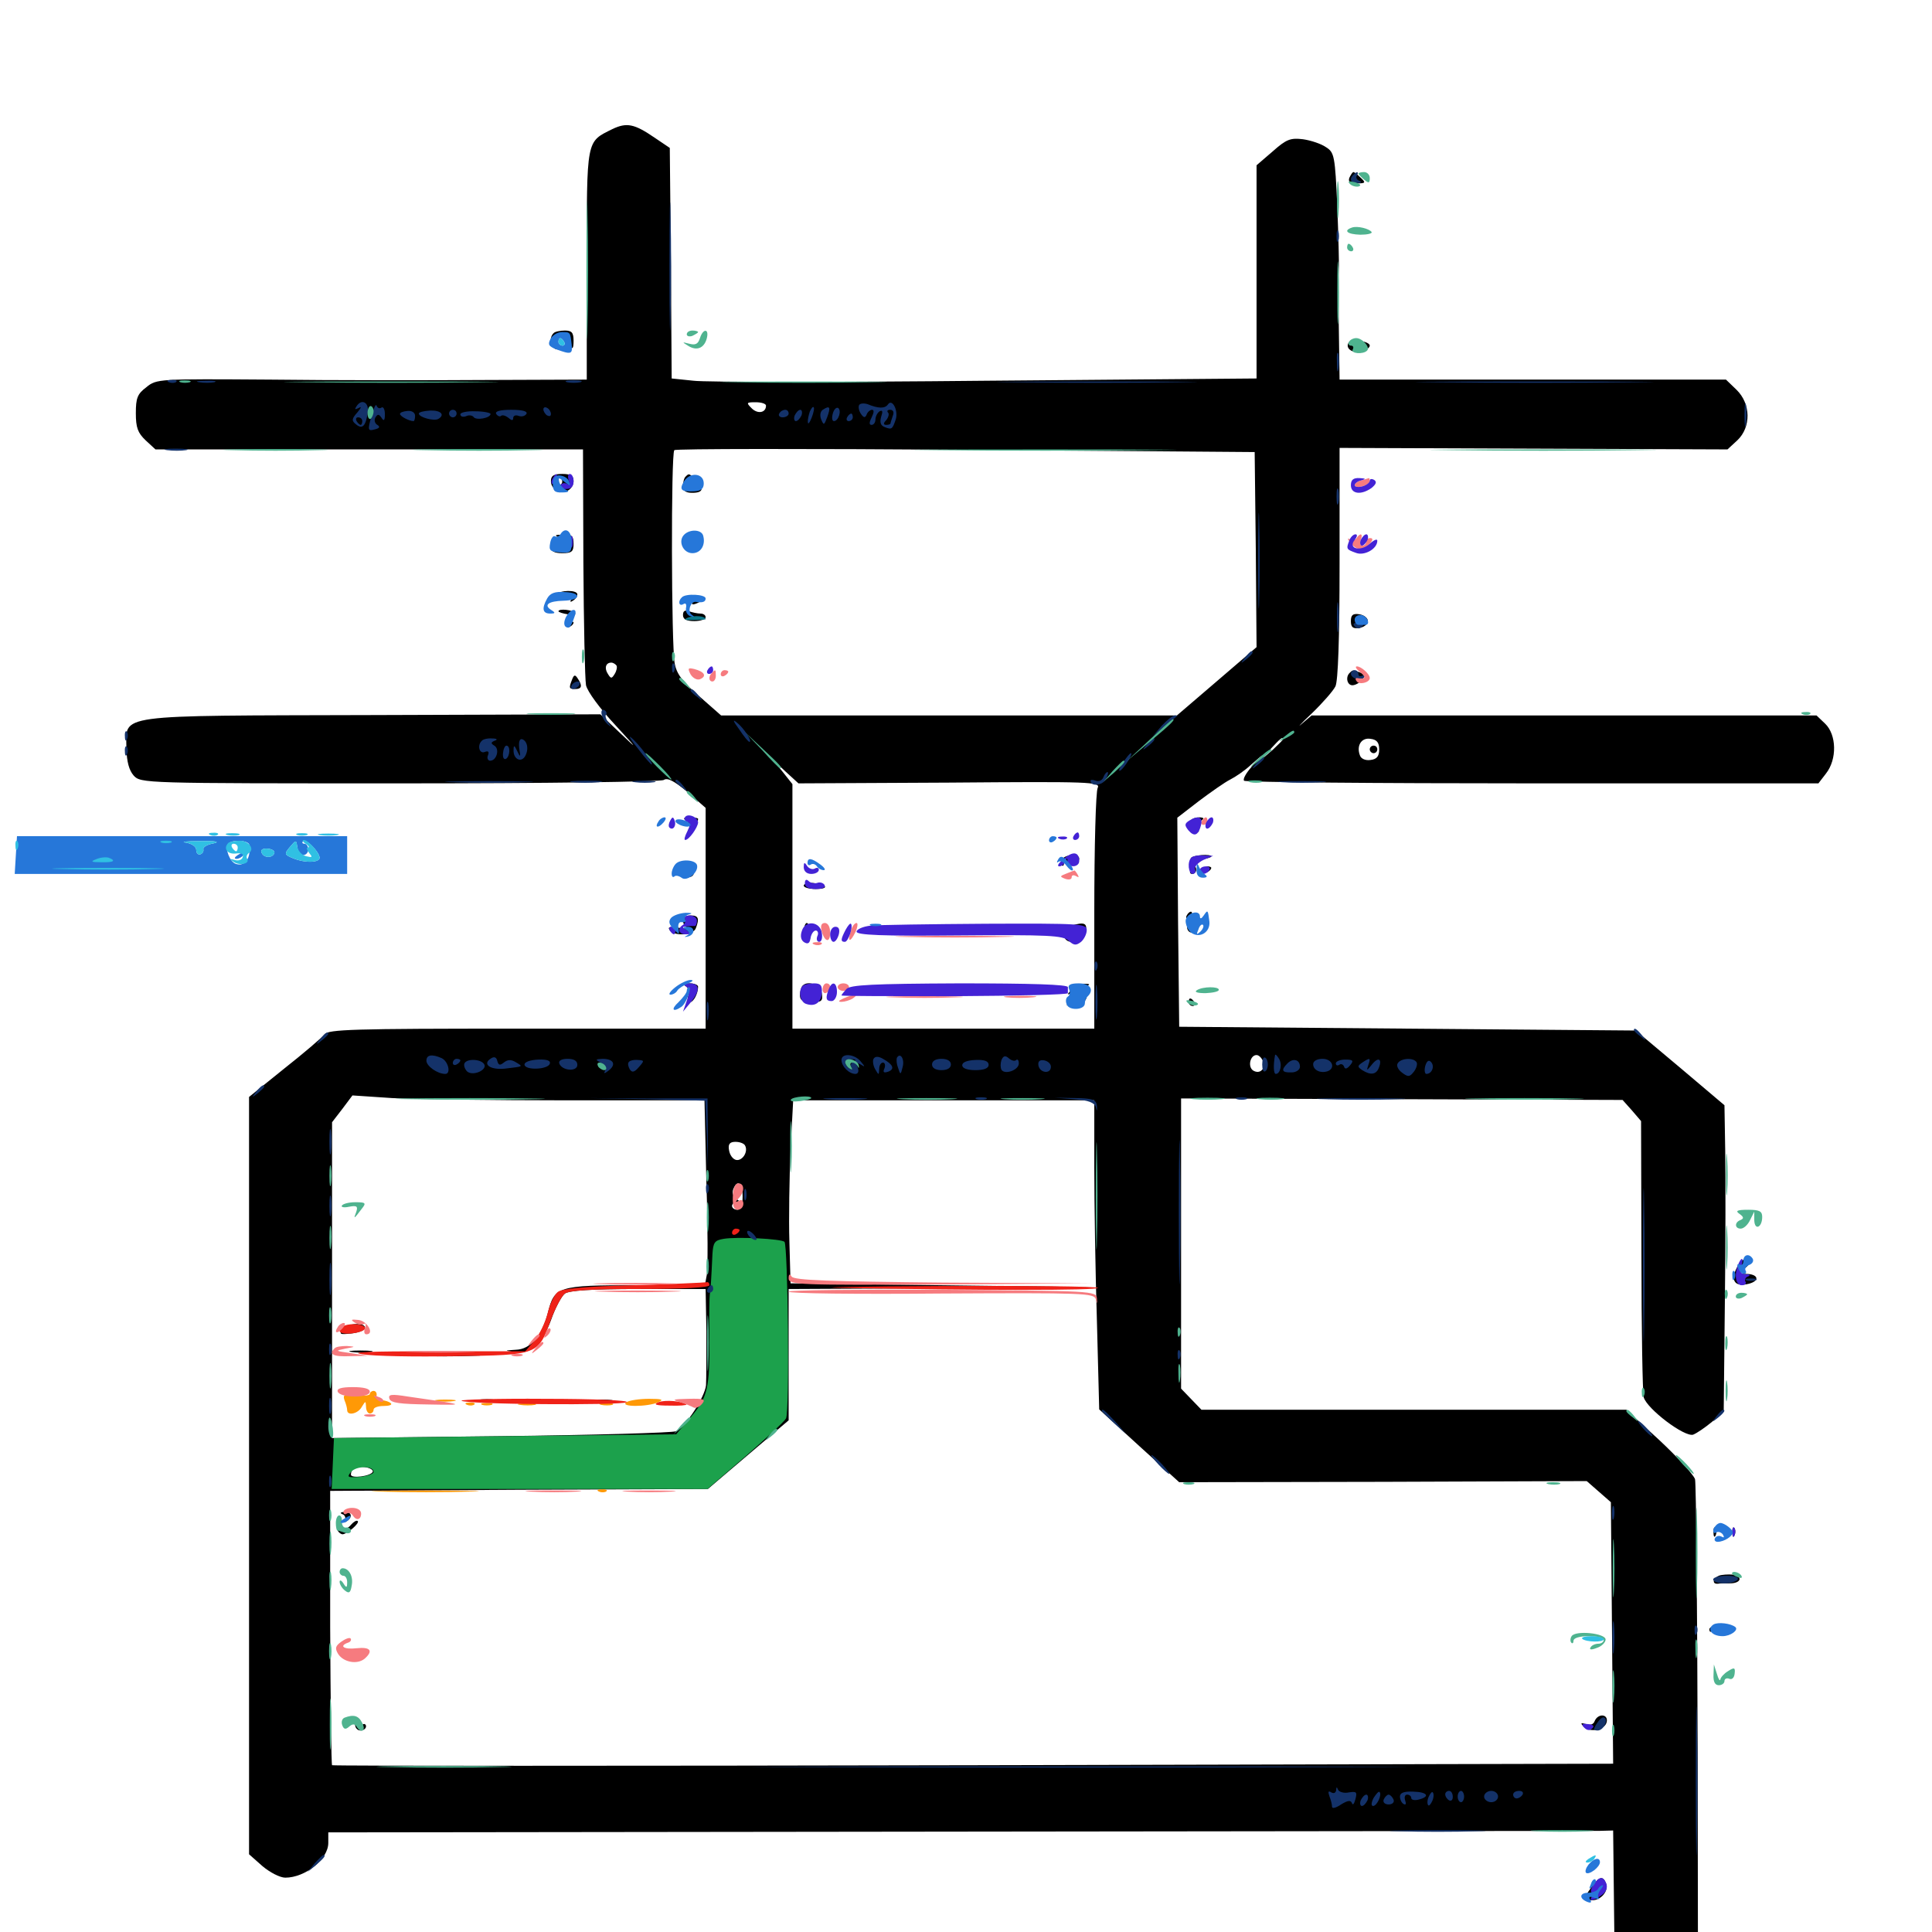 <svg xmlns="http://www.w3.org/2000/svg" viewBox="0 -1000 1000 1000">
	<path fill="#000000" d="M316.992 -933.203C303.32 -926.367 303.711 -928.711 303.711 -862.891V-803.516L250.977 -803.32C222.07 -803.125 171.875 -803.125 139.648 -803.516C82.031 -803.906 81.055 -803.906 75.781 -799.609C71.094 -796.094 70.312 -793.945 70.312 -786.133C70.312 -778.711 71.289 -775.977 75.391 -772.07L80.469 -767.383H191.016H301.758L301.953 -709.18C302.148 -677.344 302.734 -648.633 303.32 -645.312C304.102 -641.992 310.352 -633.398 318.75 -624.414C329.688 -612.5 330.469 -611.523 321.875 -619.727L310.742 -630.273L192.969 -629.883C57.227 -629.492 65.43 -630.664 65.43 -612.5C65.625 -605.664 66.797 -601.367 69.141 -598.633C72.852 -594.531 74.023 -594.531 206.836 -594.531C282.422 -594.531 341.992 -595.312 343.555 -596.289C345.508 -597.656 349.023 -595.703 355.859 -590.039L365.234 -581.836V-524.805V-467.578H267.773C182.422 -467.578 170.117 -467.188 167.969 -464.648C166.602 -462.891 157.227 -454.883 147.07 -446.875L128.906 -432.227V-236.133V-40.234L135.742 -34.18C139.648 -30.859 144.922 -28.125 147.656 -28.125C158.008 -28.125 169.922 -37.695 169.922 -46.094V-51.562L495.117 -51.953C674.023 -52.148 823.633 -52.344 827.734 -52.344L834.961 -52.539L835.547 -1.367L835.938 50H857.422H878.906L878.711 -90.234C878.516 -167.188 877.93 -232.227 877.344 -234.375C876.562 -236.719 868.359 -245.703 858.984 -254.492L841.797 -270.312H731.836H621.875L616.602 -275.781L611.328 -281.25V-356.445V-431.445L725.586 -431.055L839.844 -430.664L844.727 -425.195L849.414 -419.727L849.609 -350.391C849.609 -312.305 850.195 -279.102 850.781 -276.758C852.539 -270.703 871.875 -256.055 876.367 -257.422C878.32 -258.203 882.617 -261.133 886.133 -264.062L892.188 -269.336L892.773 -325C893.164 -355.664 893.164 -391.211 892.969 -404.297L892.578 -427.93L869.727 -447.266L846.68 -466.602L728.516 -467.578L610.352 -468.555L609.766 -522.656L609.375 -576.758L620.508 -585.352C626.758 -590.039 633.984 -595.117 636.719 -596.484C639.453 -597.852 644.336 -601.172 647.461 -604.102L653.32 -609.18L647.852 -603.125C644.922 -599.805 643.164 -596.68 643.945 -595.898C644.531 -595.117 711.719 -594.531 793.164 -594.531H941.211L945.117 -599.609C950.977 -607.031 950.586 -619.727 944.727 -625.391L940.234 -629.688H809.57H678.906L673.828 -625.391C671.094 -622.852 673.242 -625.391 678.906 -630.664C684.57 -636.133 690.039 -642.383 691.211 -644.727C692.578 -647.461 693.359 -669.336 693.359 -708.594V-768.164L793.75 -767.773L894.141 -767.383L899.219 -772.07C906.445 -778.906 906.25 -791.016 898.828 -798.242L893.359 -803.516H793.359H693.359L692.969 -830.469C692.773 -845.117 692.773 -858.984 692.969 -861.133C693.164 -863.281 692.773 -877.539 692.188 -892.969C691.016 -919.531 690.625 -921.094 686.328 -923.828C683.789 -925.586 678.516 -927.344 674.414 -927.93C667.969 -928.711 665.82 -927.93 658.789 -921.68L650.391 -914.453V-859.375V-804.102L510.352 -802.93C433.203 -802.148 365.039 -802.148 358.984 -802.93L347.656 -804.102L347.266 -863.672L346.68 -923.438L338.867 -928.711C328.32 -935.938 324.414 -936.719 316.992 -933.203ZM396.484 -790.039C396.484 -786.328 392.188 -785.547 389.062 -788.672C386.133 -791.602 386.328 -791.797 391.211 -791.797C394.141 -791.797 396.484 -791.016 396.484 -790.039ZM650 -715.43L650.391 -665.039L629.688 -647.266L609.18 -629.688H491.211H373.242L361.914 -639.648C353.32 -647.07 350.195 -651.172 349.219 -656.641C347.461 -666.016 347.266 -765.43 349.023 -766.992C349.609 -767.773 417.578 -767.773 499.805 -767.188L649.414 -766.016ZM319.141 -655.469C319.531 -654.688 319.141 -652.734 318.164 -651.172C316.602 -648.633 316.211 -648.633 314.648 -651.172C312.695 -654.102 313.477 -657.031 316.406 -657.031C317.383 -657.031 318.555 -656.25 319.141 -655.469ZM664.062 -617.383C664.062 -616.992 661.719 -614.648 658.789 -611.914L653.32 -607.227L658.008 -612.695C662.5 -617.578 664.062 -618.945 664.062 -617.383ZM713.867 -612.109C713.867 -608.594 712.695 -607.031 709.375 -606.641C706.836 -606.25 704.492 -607.227 703.906 -608.984C701.953 -614.062 704.688 -618.359 709.375 -617.578C712.695 -617.188 713.867 -615.625 713.867 -612.109ZM491.602 -594.922C564.453 -595.508 569.727 -595.312 568.164 -592.188C567.188 -590.43 566.406 -561.719 566.406 -528.32V-467.578H488.281H410.156V-530.859V-594.141L404.883 -600.781L399.609 -607.227L406.445 -600.781L413.281 -594.531ZM653.711 -450.781C655.273 -446.875 652.148 -443.75 648.633 -445.898C645.703 -447.852 647.07 -453.906 650.391 -453.906C651.562 -453.906 652.93 -452.539 653.711 -450.781ZM293.945 -430.469H364.648L365.625 -387.891C366.406 -364.453 366.406 -342.969 365.82 -340.039L364.844 -334.766H329.297C288.867 -334.766 286.914 -334.18 283.594 -320.508C280.469 -308.594 274.609 -301.562 266.992 -301.367C260.938 -300.977 260.938 -300.977 266.211 -300.195C274.609 -298.828 280.469 -304.102 285.156 -316.602C287.305 -322.852 290.625 -329.102 292.383 -330.469C294.727 -332.031 305.664 -332.812 330.469 -332.812H365.234L365.625 -310.938C365.625 -298.828 365.625 -286.328 365.43 -283.008C364.844 -276.953 355.078 -261.719 349.805 -259.18C348.047 -258.398 307.422 -257.227 259.18 -256.641L171.875 -255.664V-270.312V-351.953V-419.141L177.148 -425.977L182.422 -433.008L202.93 -431.641C214.062 -431.055 255.078 -430.469 293.945 -430.469ZM566.406 -395.898C566.406 -376.758 566.992 -340.625 567.773 -315.82L568.945 -270.508L589.648 -251.562L610.352 -232.812L715.82 -233.008L821.289 -233.398L827.539 -227.93L833.789 -222.461L834.375 -154.688L834.961 -87.109L503.906 -86.328C321.875 -85.938 172.461 -85.938 171.875 -86.328C171.484 -86.719 171.094 -118.75 170.898 -157.617V-228.32L268.75 -228.906L366.406 -229.297L387.305 -247.07L408.203 -264.844V-298.828V-332.812L486.914 -333.203L565.43 -333.789L487.305 -334.766L409.18 -335.742L408.594 -357.227C408.203 -369.141 408.594 -390.43 409.18 -404.688L410.547 -430.469H488.477H566.406ZM385.547 -407.227C387.5 -404.102 384.375 -399.023 381.055 -399.609C379.297 -400 377.734 -402.148 377.344 -404.688C376.758 -407.812 377.734 -408.984 380.664 -408.984C382.812 -408.984 384.961 -408.203 385.547 -407.227ZM384.375 -380.664C384.375 -376.172 383.398 -373.828 381.641 -373.828C380.078 -373.828 378.906 -374.805 378.906 -375.781C378.906 -376.953 380.078 -377.734 381.445 -377.734C383.008 -377.734 383.008 -378.32 381.055 -379.492C379.492 -380.469 378.906 -382.617 379.492 -384.375C381.641 -389.844 384.375 -387.695 384.375 -380.664ZM192.969 -238.281C192.188 -235.938 181.641 -234.57 181.641 -236.719C181.641 -239.844 184.375 -241.211 188.867 -240.625C191.406 -240.234 193.164 -239.258 192.969 -238.281ZM354.883 -753.32C354.102 -752.734 353.516 -750.391 353.516 -748.438C353.516 -745.898 354.883 -744.922 358.398 -744.922C364.062 -744.922 364.648 -747.266 360.156 -751.562C356.641 -755.078 356.641 -755.078 354.883 -753.32ZM358.398 -688.281C357.812 -687.109 358.594 -686.914 360.156 -687.5C363.672 -688.867 364.258 -690.234 361.523 -690.234C360.352 -690.234 358.984 -689.453 358.398 -688.281ZM353.516 -681.641C353.516 -679.492 355.273 -678.516 359.375 -678.516C362.695 -678.516 365.234 -679.492 365.234 -680.469C365.234 -681.641 364.062 -682.422 362.5 -682.422C360.938 -682.422 358.398 -683.008 356.641 -683.594C354.492 -684.375 353.516 -683.789 353.516 -681.641ZM708.984 -612.109C708.984 -611.133 709.961 -610.156 710.938 -610.156C712.109 -610.156 712.891 -611.133 712.891 -612.109C712.891 -613.281 712.109 -614.062 710.938 -614.062C709.961 -614.062 708.984 -613.281 708.984 -612.109ZM549.805 -555.273C549.023 -554.102 549.023 -552.734 549.609 -552.148C550.195 -551.367 550.781 -552.148 550.781 -553.711C550.781 -556.055 551.172 -556.055 552.539 -553.711C554.297 -550.977 558.594 -552.344 558.594 -555.664C558.594 -558.203 551.367 -557.812 549.805 -555.273ZM416.016 -541.602C416.016 -540.625 418.75 -539.844 422.266 -539.844C429.297 -539.844 428.32 -542.188 420.898 -542.969C418.164 -543.164 416.016 -542.578 416.016 -541.602ZM416.016 -517.383C416.016 -514.648 416.797 -512.5 417.969 -512.5C418.945 -512.5 419.727 -514.648 419.531 -517.383C419.336 -520.117 418.359 -522.266 417.578 -522.266C416.797 -522.266 416.016 -520.117 416.016 -517.383ZM554.297 -520.898C552.344 -520.508 550.781 -518.359 550.781 -516.211C550.781 -510.156 561.328 -511.914 562.109 -517.969C562.695 -522.266 561.328 -522.852 554.297 -520.898ZM415.43 -489.844C414.648 -489.062 414.062 -486.719 414.062 -484.766C414.062 -482.227 415.625 -481.25 420.117 -481.25C425.195 -481.25 425.977 -481.836 425.391 -485.742C424.805 -490.039 418.359 -492.773 415.43 -489.844ZM554.492 -487.695C551.953 -484.766 552.148 -484.766 555.664 -486.523C557.812 -487.695 560.938 -489.062 562.5 -489.648C564.453 -490.43 564.062 -490.82 561.328 -490.82C558.984 -491.016 555.859 -489.648 554.492 -487.695ZM560.547 -484.57C560.547 -483.008 558.594 -481.055 556.25 -480.664L551.758 -479.883L556.25 -479.492C560.547 -479.297 564.258 -483.984 561.719 -486.523C561.133 -487.305 560.547 -486.328 560.547 -484.57ZM177.539 -312.109C175.391 -309.375 175.781 -309.18 181.641 -309.766C185.156 -310.156 188.477 -311.328 188.867 -312.305C189.844 -315.625 180.273 -315.43 177.539 -312.109ZM182.227 -300.195C179.102 -300.586 181.25 -300.977 186.523 -300.977C191.992 -300.977 194.336 -300.586 191.992 -300.195C189.453 -299.805 185.156 -299.805 182.227 -300.195ZM214.453 -298.242C205.469 -298.438 212.305 -298.828 229.492 -298.828C246.68 -298.828 253.906 -298.438 245.703 -298.242C237.5 -297.852 223.438 -297.852 214.453 -298.242ZM248.633 -274.805C246.68 -275.391 248.242 -275.781 251.953 -275.781C255.664 -275.781 257.227 -275.391 255.469 -274.805C253.516 -274.414 250.391 -274.414 248.633 -274.805ZM271.094 -274.805C269.531 -275.391 270.117 -275.977 272.266 -275.977C274.414 -276.172 275.586 -275.586 274.805 -275C274.219 -274.414 272.461 -274.219 271.094 -274.805ZM305.273 -274.805C302.148 -275.195 304.688 -275.586 310.547 -275.586C316.406 -275.586 318.945 -275.195 316.016 -274.805C312.891 -274.414 308.203 -274.414 305.273 -274.805ZM177.344 -216.211C178.516 -215.82 179.102 -214.258 178.516 -213.281C177.734 -211.914 178.125 -211.719 179.297 -212.5C182.812 -214.648 182.031 -217.578 178.32 -217.383C176.172 -217.383 175.781 -216.797 177.344 -216.211ZM181.641 -210.742C180.273 -208.984 177.93 -208.008 176.367 -208.594C174.805 -209.18 174.219 -208.789 174.805 -207.812C175.391 -206.641 176.562 -205.859 177.344 -205.859C179.883 -206.055 186.328 -211.719 185.156 -212.695C184.57 -213.281 183.008 -212.305 181.641 -210.742ZM825.391 -109.18C824.805 -107.422 823.047 -106.836 820.898 -107.617C818.164 -108.398 817.969 -108.203 819.531 -106.445C822.656 -102.93 830.859 -104.492 831.641 -108.789C832.422 -112.891 827.148 -113.281 825.391 -109.18ZM183.789 -107.812C183.594 -105.859 184.961 -104.297 186.523 -104.297C188.086 -104.297 189.453 -105.273 189.453 -106.445C189.453 -107.422 188.672 -108.008 187.695 -107.422C186.719 -106.641 185.352 -107.422 184.961 -108.594C184.375 -110.156 183.789 -109.766 183.789 -107.812ZM698.438 -908.008C697.656 -905.859 698.828 -905.078 702.344 -905.078C706.836 -905.078 707.031 -905.469 704.297 -908.008C702.734 -909.57 700.977 -910.938 700.586 -910.938C700 -910.938 699.219 -909.57 698.438 -908.008ZM286.523 -827.539C283.789 -825 285.156 -819.141 288.672 -819.141C290.82 -819.141 291.211 -819.727 289.648 -820.703C288.281 -821.484 287.891 -823.047 288.672 -824.023C290.43 -826.367 295.703 -827.734 294.141 -825.391C293.75 -824.609 293.945 -822.656 295.117 -821.094C296.289 -818.945 296.875 -819.531 296.875 -823.633C296.875 -827.93 295.898 -828.906 292.383 -828.906C289.844 -828.906 287.109 -828.32 286.523 -827.539ZM698.047 -822.656C696.094 -819.531 700.391 -816.797 704.883 -818.164C707.227 -818.75 708.984 -820.117 708.984 -821.094C708.984 -823.438 699.219 -824.805 698.047 -822.656ZM285.156 -750.977C285.156 -746.875 289.453 -744.531 293.945 -746.094C295.508 -746.875 296.875 -749.023 296.875 -750.977C296.875 -753.711 295.508 -754.688 291.016 -754.688C286.523 -754.688 285.156 -753.711 285.156 -750.977ZM291.016 -750.781C291.016 -749.805 290.234 -748.828 289.062 -748.828C288.086 -748.828 287.109 -749.805 287.109 -750.781C287.109 -751.953 288.086 -752.734 289.062 -752.734C290.234 -752.734 291.016 -751.953 291.016 -750.781ZM289.844 -721.68C292.578 -720.703 292.969 -719.727 291.406 -718.75C290.039 -717.969 288.281 -717.969 287.109 -718.555C286.133 -719.141 285.156 -718.359 285.156 -716.797C285.156 -714.648 286.914 -713.672 291.016 -713.672C295.898 -713.672 296.875 -714.453 296.875 -718.555C296.875 -722.656 295.898 -723.438 291.602 -723.242C286.914 -723.242 286.719 -722.852 289.844 -721.68ZM288.086 -692.188C287.305 -690.82 288.672 -690.625 292.188 -691.406C296.289 -692.383 297.07 -692.188 295.898 -690.234C294.922 -688.477 295.117 -688.086 296.484 -689.062C297.852 -689.844 298.828 -691.211 298.828 -692.383C298.828 -694.727 289.648 -694.727 288.086 -692.188ZM289.062 -683.594C289.062 -685.156 296.68 -684.375 297.656 -682.617C298.242 -681.836 296.484 -681.445 293.945 -682.031C291.211 -682.422 289.062 -683.203 289.062 -683.594ZM699.219 -678.516C699.219 -675.391 700.195 -674.414 703.711 -675C706.055 -675.391 708.008 -676.953 708.008 -678.516C708.008 -680.078 706.055 -681.641 703.711 -682.031C700.195 -682.617 699.219 -681.641 699.219 -678.516ZM292.969 -676.367C292.969 -677.539 293.945 -678.516 294.922 -678.516C296.094 -678.516 296.875 -678.125 296.875 -677.734C296.875 -677.148 296.094 -676.172 294.922 -675.586C293.945 -675 292.969 -675.391 292.969 -676.367ZM698.633 -651.758C696.289 -649.609 697.266 -645.312 700 -645.312C701.367 -645.312 703.711 -646.484 704.883 -648.047C706.641 -650.195 706.445 -650.977 703.906 -651.953C700.195 -653.32 700.195 -653.32 698.633 -651.758ZM296.094 -648.242C294.336 -643.75 294.531 -643.359 297.852 -643.359C301.172 -643.359 301.562 -645.117 299.023 -648.828C297.656 -650.977 297.07 -650.781 296.094 -648.242ZM355.273 -575.195C356.641 -574.219 357.227 -572.461 356.641 -571.289C355.859 -570.117 356.055 -569.141 357.031 -569.141C358.594 -569.141 361.328 -573.438 361.328 -576.172C361.328 -576.562 359.375 -576.953 357.031 -576.953C353.711 -576.953 353.32 -576.367 355.273 -575.195ZM616.602 -575.586C614.062 -573.047 615.234 -569.141 618.75 -569.336C620.898 -569.336 621.094 -569.727 619.531 -570.508C617.578 -571.289 617.773 -572.07 620.508 -574.219C623.438 -576.367 623.633 -576.758 620.898 -576.953C619.141 -576.953 617.188 -576.367 616.602 -575.586ZM19.141 -565.82C16.602 -566.211 18.164 -566.602 22.461 -566.602C26.758 -566.797 28.711 -566.406 26.953 -565.82C25 -565.43 21.484 -565.43 19.141 -565.82ZM46.289 -565.82C41.797 -566.211 45.508 -566.602 54.688 -566.602C63.867 -566.602 67.578 -566.211 63.086 -565.82C58.398 -565.43 50.977 -565.43 46.289 -565.82ZM616.406 -555.859C617.383 -557.422 626.953 -558.203 626.953 -556.641C626.953 -556.25 624.414 -555.469 621.289 -555.078C617.969 -554.688 615.82 -554.883 616.406 -555.859ZM355.469 -550.781C355.469 -549.219 354.297 -547.461 353.125 -547.07C351.758 -546.484 352.539 -545.898 355.078 -545.898C358.203 -545.703 359.375 -546.875 359.375 -549.609C359.375 -551.758 358.594 -553.516 357.422 -553.516C356.445 -553.516 355.469 -552.344 355.469 -550.781ZM616.211 -549.609C615.625 -548.633 616.016 -547.656 616.992 -547.656C618.164 -547.656 619.141 -548.633 619.141 -549.609C619.141 -550.781 618.75 -551.562 618.359 -551.562C617.773 -551.562 616.797 -550.781 616.211 -549.609ZM623.047 -549.414C623.047 -550.586 624.023 -551.562 625 -551.562C626.172 -551.562 626.953 -551.172 626.953 -550.781C626.953 -550.195 626.172 -549.219 625 -548.633C624.023 -548.047 623.047 -548.438 623.047 -549.414ZM614.258 -526.172C613.672 -525.195 614.062 -524.219 615.039 -524.219C616.211 -524.219 617.188 -525.195 617.188 -526.172C617.188 -527.344 616.797 -528.125 616.406 -528.125C615.82 -528.125 614.844 -527.344 614.258 -526.172ZM353.516 -523.438C353.516 -521.875 354.688 -520.117 356.055 -519.727C357.227 -519.141 355.469 -519.141 351.758 -519.727C347.07 -520.508 345.508 -520.312 346.484 -518.75C348.633 -515.234 358.789 -515.82 360.156 -519.531C362.109 -524.609 361.523 -526.172 357.422 -526.172C355.273 -526.172 353.516 -525 353.516 -523.438ZM614.648 -518.945C615.234 -517.578 616.406 -516.992 617.383 -517.578C620.117 -519.141 619.531 -521.68 616.406 -521.68C614.844 -521.68 614.062 -520.508 614.648 -518.945ZM355.078 -489.453C356.445 -488.477 357.031 -486.328 356.25 -484.57C355.664 -482.812 355.859 -481.25 357.031 -481.25C358.984 -481.25 361.328 -485.742 361.328 -489.258C361.328 -490.234 359.375 -491.016 357.031 -491.016C353.906 -491.016 353.32 -490.43 355.078 -489.453ZM615.234 -481.25C615.234 -480.273 616.211 -479.297 617.383 -479.297C618.359 -479.297 618.75 -480.273 618.164 -481.25C617.578 -482.422 616.602 -483.203 616.016 -483.203C615.625 -483.203 615.234 -482.422 615.234 -481.25ZM898.633 -343.164C895.703 -336.719 898.242 -333.789 905.273 -335.547C911.133 -337.109 909.961 -340.625 903.711 -340.625C899.805 -340.82 899.609 -341.016 902.93 -343.359C906.836 -346.484 907.227 -348.438 903.711 -348.438C902.148 -348.438 900 -346.094 898.633 -343.164ZM886.914 -206.641C886.914 -204.492 887.5 -203.906 888.086 -205.469C888.672 -206.836 888.477 -208.594 887.891 -209.18C887.305 -209.961 886.719 -208.789 886.914 -206.641ZM896.68 -206.641C896.68 -204.492 897.266 -203.906 897.852 -205.469C898.438 -206.836 898.242 -208.594 897.656 -209.18C897.07 -209.961 896.484 -208.789 896.68 -206.641ZM891.016 -184.766C887.109 -184.18 885.352 -179.883 889.258 -180.273C890.039 -180.469 892.773 -180.469 895.508 -180.469C900.586 -180.469 902.148 -183.398 898.047 -184.766C896.68 -185.156 893.555 -185.156 891.016 -184.766ZM884.766 -156.641C884.766 -155.469 885.352 -155.078 885.938 -155.664C886.719 -156.25 888.672 -156.055 890.43 -155.273C892.383 -154.102 894.336 -154.492 895.703 -155.859C897.461 -157.812 896.484 -158.398 891.406 -158.594C887.695 -158.789 884.766 -158.008 884.766 -156.641ZM823.828 -23.242C819.336 -17.383 819.531 -16.406 824.023 -16.406C828.711 -16.406 832.812 -21.289 831.25 -25.195C829.688 -29.297 827.734 -28.711 823.828 -23.242Z"/>
	<path fill="#ff9906" d="M191.406 -278.516C191.406 -277.734 188.281 -277.344 184.18 -277.734C178.125 -278.516 177.344 -278.125 178.32 -275.195C179.102 -273.438 179.688 -271.094 179.688 -270.117C179.688 -266.992 185.352 -268.164 187.305 -271.875C189.258 -275 189.258 -275 189.453 -271.875C189.453 -269.922 190.43 -268.359 191.406 -268.359C192.578 -268.359 193.359 -269.336 193.359 -270.312C193.359 -271.484 195.703 -272.266 198.633 -272.266C201.367 -272.266 203.125 -272.852 202.344 -273.633C201.562 -274.414 199.414 -275.195 197.656 -275.195C195.898 -275.195 194.531 -276.367 194.922 -277.734C195.117 -278.906 194.531 -280.078 193.359 -280.078C192.383 -280.078 191.406 -279.297 191.406 -278.516ZM226.172 -274.805C223.633 -275.195 225.586 -275.586 230.469 -275.586C235.352 -275.586 237.305 -275.195 234.961 -274.805C232.422 -274.414 228.516 -274.414 226.172 -274.805ZM324.219 -274.219C320.508 -271.68 335.156 -271.68 340.82 -274.219C343.75 -275.586 342.578 -275.977 335.938 -275.977C331.055 -275.977 325.781 -275.195 324.219 -274.219ZM241.797 -272.852C240.234 -273.438 240.82 -274.023 242.969 -274.023C245.117 -274.219 246.289 -273.633 245.508 -273.047C244.922 -272.461 243.164 -272.266 241.797 -272.852ZM249.609 -272.852C248.242 -273.438 249.219 -273.828 251.953 -273.828C254.688 -273.828 255.664 -273.438 254.492 -272.852C253.125 -272.461 250.781 -272.461 249.609 -272.852ZM269.141 -272.852C266.602 -273.242 268.164 -273.633 272.461 -273.633C276.758 -273.828 278.711 -273.438 276.953 -272.852C275 -272.461 271.484 -272.461 269.141 -272.852ZM311.133 -272.852C309.18 -273.438 310.352 -273.828 313.477 -273.828C316.797 -273.828 318.164 -273.438 316.992 -272.852C315.625 -272.461 312.891 -272.461 311.133 -272.852ZM197.852 -227.93C185.156 -228.125 195.117 -228.516 219.727 -228.516C244.531 -228.516 254.883 -228.125 242.773 -227.93C230.664 -227.539 210.547 -227.539 197.852 -227.93ZM310.156 -227.93C308.594 -228.516 309.18 -229.102 311.328 -229.102C313.477 -229.297 314.648 -228.711 313.867 -228.125C313.281 -227.539 311.523 -227.344 310.156 -227.93Z"/>
	<path fill="#ef2218" d="M378.906 -361.914C378.906 -360.938 379.883 -360.547 380.859 -361.133C382.031 -361.719 382.812 -362.695 382.812 -363.281C382.812 -363.672 382.031 -364.062 380.859 -364.062C379.883 -364.062 378.906 -363.086 378.906 -361.914ZM327.93 -334.766C302.734 -334.18 290.625 -333.008 288.672 -331.25C286.914 -329.883 284.57 -325 283.398 -320.117C282.227 -315.43 279.102 -308.984 276.562 -306.055L271.875 -300.586H224.219C191.797 -300.586 180.078 -300.195 187.5 -299.023C193.359 -298.047 215.039 -297.656 235.547 -298.047C278.711 -298.633 278.516 -298.633 285.156 -316.992C287.5 -323.047 290.625 -329.102 292.383 -330.469C294.727 -332.031 305.859 -332.812 331.445 -332.812C353.906 -332.812 367.188 -333.594 367.188 -334.766C367.188 -335.938 366.602 -336.523 365.82 -336.328C364.844 -336.133 347.852 -335.352 327.93 -334.766ZM435.547 -333.398C419.922 -333.594 443.555 -334.18 487.891 -334.375C532.031 -334.57 568.359 -334.18 568.359 -333.398C568.359 -332.031 507.617 -332.031 435.547 -333.398ZM178.32 -313.867C176.953 -313.477 175.781 -312.109 175.781 -311.133C175.781 -308.594 187.891 -309.766 188.867 -312.305C189.453 -314.453 182.422 -315.43 178.32 -313.867ZM238.867 -275C238.281 -275.586 257.812 -276.172 282.227 -275.977C306.836 -275.977 325.781 -275.195 324.414 -274.219C321.484 -272.461 240.625 -273.047 238.867 -275ZM340.82 -274.219C344.336 -275.586 353.125 -274.805 355.273 -273.047C355.664 -272.656 351.758 -272.266 346.484 -272.461C339.453 -272.461 337.891 -273.047 340.82 -274.219Z"/>
	<path fill="#1ca14c" d="M374.609 -358.789C369.922 -358.008 369.141 -357.031 368.75 -350.781C368.164 -337.695 367.773 -331.836 367.383 -329.883C367.188 -328.906 366.992 -318.945 367.188 -308.008C367.383 -281.641 366.406 -276.758 357.422 -266.406L350 -257.617L261.328 -256.641L172.852 -255.664L172.266 -242.578L171.68 -229.297H268.945H366.211L385.742 -246.094C396.484 -255.469 406.055 -264.258 406.836 -265.82C408.789 -269.141 407.812 -355.273 406.055 -357.227C404.492 -358.789 381.641 -359.961 374.609 -358.789ZM193.359 -238.086C193.359 -237.109 190.039 -235.938 186.133 -235.547C179.883 -235.156 179.492 -235.352 181.641 -238.086C184.375 -241.406 193.555 -241.406 193.359 -238.086Z"/>
	<path fill="#143269" d="M346.484 -862.109C346.484 -832.617 346.875 -820.508 347.07 -835.352C347.461 -850 347.461 -874.219 347.07 -889.062C346.875 -903.711 346.484 -891.602 346.484 -862.109ZM700.586 -909.57C698.047 -907.227 699.219 -905.078 702.734 -905.273C704.688 -905.273 705.078 -905.859 703.516 -906.445C702.344 -906.836 701.562 -908.203 702.344 -909.18C703.516 -911.133 702.344 -911.523 700.586 -909.57ZM691.797 -877.734C691.797 -875 692.188 -874.023 692.773 -875.391C693.164 -876.562 693.164 -878.906 692.773 -880.273C692.188 -881.445 691.797 -880.469 691.797 -877.734ZM691.992 -812.305C691.992 -808.008 692.383 -806.445 692.773 -808.984C693.164 -811.328 693.164 -814.844 692.773 -816.797C692.188 -818.555 691.797 -816.602 691.992 -812.305ZM87.5 -802.148C85.938 -802.734 86.523 -803.32 88.672 -803.32C90.82 -803.516 91.992 -802.93 91.211 -802.344C90.625 -801.758 88.867 -801.562 87.5 -802.148ZM103.125 -802.148C100.586 -802.539 102.148 -802.93 106.445 -802.93C110.742 -803.125 112.695 -802.734 110.938 -802.148C108.984 -801.758 105.469 -801.758 103.125 -802.148ZM293.555 -802.148C291.602 -802.734 293.164 -803.125 296.875 -803.125C300.586 -803.125 302.148 -802.734 300.391 -802.148C298.438 -801.758 295.312 -801.758 293.555 -802.148ZM525.977 -802.148C502.539 -802.344 521.289 -802.539 567.383 -802.539C613.672 -802.539 632.812 -802.344 609.961 -802.148C587.305 -801.758 549.414 -801.758 525.977 -802.148ZM744.727 -802.148C716.992 -802.344 739.258 -802.539 793.945 -802.539C848.828 -802.539 871.484 -802.344 844.336 -802.148C817.383 -801.758 772.461 -801.758 744.727 -802.148ZM902.93 -784.961C902.93 -779.688 903.32 -777.539 903.711 -780.664C904.102 -783.594 904.102 -787.891 903.711 -790.43C903.32 -792.773 902.93 -790.43 902.93 -784.961ZM184.375 -789.453C183.398 -788.086 183.789 -787.891 185.742 -788.867C187.305 -789.844 186.914 -788.867 184.961 -786.523C182.031 -783.203 181.836 -782.227 184.375 -780.273C187.695 -777.539 189.453 -779.688 190.43 -787.109C190.82 -791.992 186.914 -793.75 184.375 -789.453ZM187.5 -782.031C187.5 -781.055 187.109 -780.078 186.719 -780.078C186.133 -780.078 185.156 -781.055 184.57 -782.031C183.984 -783.203 184.375 -783.984 185.352 -783.984C186.523 -783.984 187.5 -783.203 187.5 -782.031ZM192.188 -784.375C190.234 -777.344 190.43 -776.758 193.945 -777.734C196.484 -778.32 196.875 -779.102 195.312 -780.078C193.945 -780.859 193.555 -782.617 194.336 -783.984C195.508 -785.742 196.094 -785.742 197.461 -783.789C198.633 -781.836 199.219 -782.227 199.219 -785.547C199.219 -788.086 198.438 -789.648 197.461 -789.062C196.484 -788.281 195.312 -788.867 194.922 -790.039C194.531 -791.211 193.359 -788.672 192.188 -784.375ZM444.727 -790.43C444.141 -789.453 444.531 -787.5 445.508 -785.938C447.07 -783.594 447.852 -783.594 448.633 -785.547C449.023 -786.719 450.391 -787.891 451.367 -787.891C452.539 -787.891 452.344 -786.328 451.172 -783.984C449.805 -781.25 449.805 -780.078 451.172 -780.078C452.148 -780.078 453.125 -781.25 453.125 -782.812C453.125 -784.375 454.102 -786.328 455.273 -787.109C456.836 -787.891 457.031 -787.109 456.055 -784.18C455.273 -781.25 455.859 -779.688 458.008 -778.906C461.523 -777.539 461.914 -777.734 463.672 -783.008C465.039 -787.695 461.719 -793.945 459.57 -790.625C458.008 -788.477 454.688 -788.477 449.023 -790.82C447.07 -791.406 445.312 -791.211 444.727 -790.43ZM462.109 -784.766C461.523 -783.008 460.938 -781.25 460.938 -780.859C460.938 -780.469 459.961 -780.078 458.789 -780.078C457.227 -780.078 457.031 -780.859 458.789 -782.617C459.961 -784.18 460.352 -785.938 459.57 -786.523C458.984 -787.305 459.375 -787.891 460.742 -787.891C462.305 -787.891 462.891 -786.719 462.109 -784.766ZM281.25 -788.086C281.25 -787.109 282.227 -785.547 283.203 -784.961C284.375 -784.375 285.156 -784.57 285.156 -785.742C285.156 -786.719 284.375 -788.281 283.203 -788.867C282.227 -789.453 281.25 -789.258 281.25 -788.086ZM419.141 -786.914C418.555 -785.156 417.969 -782.617 418.164 -781.445C418.164 -780.078 419.141 -781.25 420.117 -783.789C421.094 -786.328 421.68 -788.867 421.094 -789.258C420.703 -789.648 419.922 -788.672 419.141 -786.914ZM426.172 -788.086C424.609 -787.305 424.219 -785.156 425 -783.008C426.367 -779.688 426.562 -779.883 428.125 -783.984C430.078 -789.258 429.492 -790.234 426.172 -788.086ZM431.055 -785.938C430.469 -783.789 430.664 -782.031 431.641 -782.031C433.984 -782.031 435.742 -787.5 433.789 -788.867C432.812 -789.258 431.641 -788.086 431.055 -785.938ZM207.031 -785.742C207.031 -784.57 211.719 -782.031 214.062 -782.031C214.453 -782.031 214.844 -783.203 214.844 -784.766C214.844 -786.523 213.086 -787.5 210.938 -787.305C208.789 -787.109 207.031 -786.523 207.031 -785.742ZM216.797 -785.938C216.797 -783.984 224.805 -781.836 226.953 -783.203C230.469 -785.352 228.125 -787.695 222.656 -787.5C219.531 -787.305 216.797 -786.719 216.797 -785.938ZM232.422 -785.938C232.422 -784.961 233.398 -783.984 234.375 -783.984C235.547 -783.984 236.328 -784.961 236.328 -785.938C236.328 -787.109 235.547 -787.891 234.375 -787.891C233.398 -787.891 232.422 -787.109 232.422 -785.938ZM238.281 -785.547C238.281 -784.375 239.648 -783.984 241.211 -784.57C242.773 -785.352 244.531 -784.961 245.117 -784.18C246.289 -782.227 253.906 -783.594 253.906 -785.742C253.906 -786.328 250.391 -787.109 246.094 -787.109C241.797 -787.305 238.281 -786.523 238.281 -785.547ZM256.836 -785.742C257.617 -784.57 258.789 -784.18 259.375 -784.766C259.961 -785.352 261.523 -784.961 263.086 -783.789C264.844 -782.227 265.625 -782.227 265.625 -783.594C265.625 -784.766 266.797 -785.352 268.359 -784.766C269.922 -784.18 271.68 -784.57 272.461 -785.742C273.242 -787.109 270.508 -787.891 264.648 -787.891C258.789 -787.891 256.055 -787.109 256.836 -785.742ZM403.32 -785.938C402.734 -784.961 403.516 -783.984 405.078 -783.984C406.836 -783.984 408.203 -784.961 408.203 -785.938C408.203 -787.109 407.422 -787.891 406.445 -787.891C405.273 -787.891 403.906 -787.109 403.32 -785.938ZM411.328 -784.961C410.742 -783.398 411.133 -782.031 411.914 -782.031C412.891 -782.031 414.062 -783.398 414.844 -784.961C415.43 -786.523 415.039 -787.891 414.258 -787.891C413.281 -787.891 412.109 -786.523 411.328 -784.961ZM438.477 -783.984C437.891 -783.008 438.281 -782.031 439.258 -782.031C440.43 -782.031 441.406 -783.008 441.406 -783.984C441.406 -785.156 441.016 -785.938 440.625 -785.938C440.039 -785.938 439.062 -785.156 438.477 -783.984ZM86.523 -766.992C83.398 -767.383 85.547 -767.773 90.82 -767.773C96.289 -767.773 98.633 -767.383 96.289 -766.992C93.75 -766.602 89.453 -766.602 86.523 -766.992ZM651.172 -709.766C651.172 -687.695 651.562 -678.711 651.758 -689.844C652.148 -700.781 652.148 -718.75 651.758 -729.883C651.562 -740.82 651.172 -731.836 651.172 -709.766ZM691.797 -742.969C691.797 -739.258 692.188 -737.695 692.773 -739.648C693.164 -741.406 693.164 -744.531 692.773 -746.484C692.188 -748.242 691.797 -746.68 691.797 -742.969ZM691.992 -680.469C691.992 -673.438 692.383 -670.703 692.773 -674.219C693.164 -677.539 693.164 -683.398 692.773 -686.914C692.383 -690.234 691.992 -687.5 691.992 -680.469ZM701.172 -675.781C702.539 -674.414 703.711 -674.414 705.078 -675.781C706.25 -676.953 705.664 -677.734 703.125 -677.734C700.586 -677.734 700 -676.953 701.172 -675.781ZM644.336 -659.57C641.797 -656.445 641.992 -656.25 645.117 -658.789C648.242 -661.328 649.219 -662.891 647.656 -662.891C647.266 -662.891 645.703 -661.328 644.336 -659.57ZM347.852 -653.906C347.852 -651.758 348.438 -651.172 349.023 -652.734C349.609 -654.102 349.414 -655.859 348.828 -656.445C348.242 -657.227 347.656 -656.055 347.852 -653.906ZM699.219 -651.367C699.219 -648.633 704.883 -647.266 706.25 -649.609C707.031 -650.977 706.836 -651.172 705.469 -650.391C704.102 -649.609 703.125 -650 703.125 -650.977C703.125 -652.148 702.344 -653.125 701.172 -653.125C700.195 -653.125 699.219 -652.344 699.219 -651.367ZM295.898 -645.312C295.312 -644.336 295.508 -643.359 296.68 -643.359C297.656 -643.359 299.219 -644.336 299.805 -645.312C300.391 -646.484 300.195 -647.266 299.023 -647.266C298.047 -647.266 296.484 -646.484 295.898 -645.312ZM357.422 -642.578C357.422 -642.188 358.984 -640.625 360.938 -639.258C363.867 -636.719 364.062 -636.914 361.523 -640.039C358.984 -643.164 357.422 -644.141 357.422 -642.578ZM311.328 -630.664C311.523 -629.102 312.891 -626.562 314.453 -625.195C316.797 -623.242 316.797 -623.438 314.844 -625.977C313.672 -627.734 313.086 -629.492 313.672 -630.078C314.258 -630.664 313.867 -631.836 312.891 -632.422C311.719 -633.008 311.133 -632.227 311.328 -630.664ZM601.367 -624.414L596.68 -618.945L602.539 -623.828C605.859 -626.562 608.789 -628.906 609.18 -629.297C609.57 -629.492 609.18 -629.688 608.008 -629.688C607.031 -629.688 604.102 -627.344 601.367 -624.414ZM382.617 -622.461C384.961 -618.945 387.305 -616.016 387.891 -616.016C389.648 -616.016 384.961 -623.242 381.445 -625.977C379.102 -627.93 379.297 -626.953 382.617 -622.461ZM64.648 -618.75C64.648 -616.602 65.234 -616.016 65.82 -617.578C66.406 -618.945 66.211 -620.703 65.625 -621.289C65.039 -622.07 64.453 -620.898 64.648 -618.75ZM330.078 -612.695C333.594 -608.008 336.914 -604.297 337.305 -604.297C338.672 -604.297 330.469 -615.234 326.758 -618.164C325 -619.727 326.367 -617.188 330.078 -612.695ZM249.414 -616.602C246.875 -614.258 248.047 -609.766 250.781 -610.742C252.734 -611.523 253.32 -610.938 252.539 -608.984C251.953 -607.617 252.539 -606.25 253.711 -606.25C257.031 -606.25 258.789 -612.305 255.859 -614.062C253.906 -615.234 254.102 -615.82 256.055 -616.602C257.812 -617.188 257.227 -617.773 254.688 -617.773C252.539 -617.969 250 -617.383 249.414 -616.602ZM268.75 -612.695C269.531 -608.008 269.336 -607.812 267.773 -611.133C266.211 -614.453 265.82 -614.453 265.82 -611.719C265.625 -607.227 269.531 -605.078 271.68 -608.398C273.828 -611.914 273.047 -616.406 270.312 -617.383C268.945 -617.773 268.359 -616.016 268.75 -612.695ZM593.555 -614.648C591.016 -611.523 591.211 -611.328 594.336 -613.867C597.461 -616.406 598.438 -617.969 596.875 -617.969C596.484 -617.969 594.922 -616.406 593.555 -614.648ZM64.648 -610.938C64.648 -608.789 65.234 -608.203 65.82 -609.766C66.406 -611.133 66.211 -612.891 65.625 -613.477C65.039 -614.258 64.453 -613.086 64.648 -610.938ZM260.352 -610.156C260.156 -608.008 260.742 -606.641 261.914 -607.227C264.062 -608.594 264.258 -614.062 262.109 -614.062C261.328 -614.062 260.547 -612.305 260.352 -610.156ZM581.055 -605.078C579.297 -602.148 578.711 -600.586 579.883 -601.172C582.031 -602.539 586.719 -610.156 585.352 -610.156C584.766 -610.156 583.008 -607.812 581.055 -605.078ZM650.195 -604.883C647.656 -601.758 647.852 -601.562 650.977 -604.102C652.734 -605.469 654.297 -607.031 654.297 -607.422C654.297 -608.984 652.734 -608.008 650.195 -604.883ZM571.094 -597.656C570.508 -596.094 568.75 -595.312 567.188 -595.898C565.625 -596.484 564.453 -596.484 564.453 -595.898C564.453 -592.773 570.508 -593.359 572.266 -596.484C573.438 -598.633 573.828 -600.391 573.242 -600.391C572.656 -600.391 571.68 -599.219 571.094 -597.656ZM234.961 -595.117C224.414 -595.312 232.617 -595.703 252.93 -595.703C273.438 -595.703 282.031 -595.312 272.07 -595.117C262.109 -594.727 245.508 -594.727 234.961 -595.117ZM296.289 -595.117C292.969 -595.508 296.289 -595.898 303.711 -595.898C311.328 -595.898 314.062 -595.508 309.961 -595.117C306.055 -594.727 299.805 -594.727 296.289 -595.117ZM328.711 -595.117C325.586 -595.508 327.734 -595.898 333.008 -595.898C338.477 -595.898 340.82 -595.508 338.477 -595.117C335.938 -594.727 331.641 -594.727 328.711 -595.117ZM349.609 -595.703C349.609 -595.312 351.172 -593.75 353.125 -592.383C356.055 -589.844 356.25 -590.039 353.711 -593.164C351.172 -596.289 349.609 -597.266 349.609 -595.703ZM663.672 -595.117C658.008 -595.508 662.5 -595.703 673.828 -595.703C685.156 -595.703 689.648 -595.508 684.18 -595.117C678.516 -594.727 669.141 -594.727 663.672 -595.117ZM566.602 -499.609C566.602 -497.461 567.188 -496.875 567.773 -498.438C568.359 -499.805 568.164 -501.562 567.578 -502.148C566.992 -502.93 566.406 -501.758 566.602 -499.609ZM566.992 -481.25C566.992 -473.242 567.383 -469.922 567.773 -474.023C568.164 -477.93 568.164 -484.57 567.773 -488.672C567.383 -492.578 566.992 -489.258 566.992 -481.25ZM365.82 -476.367C365.82 -472.07 366.211 -470.508 366.602 -473.047C366.992 -475.391 366.992 -478.906 366.602 -480.859C366.016 -482.617 365.625 -480.664 365.82 -476.367ZM845.703 -466.797C845.703 -466.406 847.266 -464.844 849.219 -463.477C852.148 -460.938 852.344 -461.133 849.805 -464.258C847.266 -467.383 845.703 -468.359 845.703 -466.797ZM165.82 -462.305C163.281 -459.18 163.477 -458.984 166.602 -461.523C168.359 -462.891 169.922 -464.453 169.922 -464.844C169.922 -466.406 168.359 -465.43 165.82 -462.305ZM220.703 -450.977C220.703 -448.242 226.367 -444.141 230.469 -444.141C233.594 -444.141 232.031 -450.781 228.516 -452.344C223.633 -454.492 220.703 -454.102 220.703 -450.977ZM254.102 -452.148C249.414 -449.219 253.711 -446.094 261.328 -446.875C271.094 -448.047 270.898 -447.852 266.992 -450.195C264.453 -451.758 262.695 -451.562 260.742 -450C258.789 -448.438 258.008 -448.633 257.422 -450.781C257.031 -452.734 255.859 -453.32 254.102 -452.148ZM435.547 -451.367C435.547 -448.047 439.453 -444.141 442.773 -444.141C444.141 -444.141 444.727 -445.508 443.945 -447.461C442.969 -449.805 443.359 -450.195 445.508 -449.023C447.852 -447.461 447.852 -447.852 445.508 -450.586C442.383 -454.492 435.547 -455.078 435.547 -451.367ZM441.797 -450.586C440.625 -450.195 440.039 -448.633 440.625 -447.656C441.406 -446.289 441.016 -446.094 439.844 -446.875C436.328 -449.023 437.109 -451.953 441.016 -451.758C442.969 -451.758 443.359 -451.172 441.797 -450.586ZM452.148 -451.953C451.562 -450.977 451.953 -448.438 452.93 -446.68C454.883 -443.359 454.883 -443.359 455.078 -446.68C455.078 -448.438 455.859 -450 457.031 -450C458.008 -450 458.398 -448.633 457.812 -447.07C456.836 -444.922 457.422 -444.531 459.766 -445.312C463.281 -446.68 462.305 -449.023 457.031 -451.953C454.688 -453.32 452.93 -453.32 452.148 -451.953ZM464.258 -452.539C463.867 -451.562 464.062 -449.219 464.844 -447.266C466.016 -443.555 466.211 -443.555 467.188 -447.656C468.359 -451.758 466.016 -455.469 464.258 -452.539ZM518.359 -451.367C517.773 -449.609 517.773 -447.461 518.359 -446.289C520.117 -443.555 527.344 -446.094 527.344 -449.609C527.344 -451.172 526.758 -451.953 525.977 -451.367C525.391 -450.586 523.633 -450.977 522.266 -452.148C520.312 -453.906 519.336 -453.516 518.359 -451.367ZM653.32 -449.023C653.32 -446.484 653.906 -444.922 654.883 -445.508C655.664 -445.898 656.25 -447.461 656.25 -449.023C656.25 -450.586 655.664 -452.148 654.883 -452.539C653.906 -453.125 653.32 -451.562 653.32 -449.023ZM659.961 -453.906C658.984 -448.633 659.18 -444.141 660.352 -444.141C662.695 -444.141 663.867 -449.219 661.914 -452.148C660.938 -453.711 660.156 -454.492 659.961 -453.906ZM234.375 -449.805C234.375 -448.828 235.352 -448.438 236.328 -449.023C237.5 -449.609 238.281 -450.586 238.281 -451.172C238.281 -451.562 237.5 -451.953 236.328 -451.953C235.352 -451.953 234.375 -450.977 234.375 -449.805ZM240.234 -448.828C240.234 -447.461 241.211 -445.703 242.188 -445.117C245.312 -443.164 251.758 -446.094 250.781 -448.828C249.414 -452.148 240.234 -452.344 240.234 -448.828ZM271.484 -449.023C271.484 -445.898 283.594 -446.289 284.57 -449.414C285.156 -450.977 283.203 -451.758 278.516 -451.562C274.609 -451.367 271.484 -450.391 271.484 -449.023ZM289.453 -449.609C290.82 -445.703 298.828 -445.117 298.828 -448.828C298.828 -450.977 297.07 -451.953 293.75 -451.953C290.625 -451.953 289.062 -450.977 289.453 -449.609ZM311.133 -449.805C313.086 -448.633 313.867 -446.875 313.086 -445.508C312.305 -444.141 313.086 -444.336 315.039 -445.898C319.141 -449.023 317.578 -451.953 311.914 -451.953C308.008 -451.758 308.008 -451.562 311.133 -449.805ZM325.391 -450.195C324.805 -449.414 325.195 -447.852 325.977 -446.484C327.148 -444.727 328.32 -444.922 330.664 -447.656C333.594 -450.977 333.594 -451.172 330.078 -451.367C327.93 -451.562 325.781 -450.977 325.391 -450.195ZM482.422 -449.023C482.422 -447.266 484.18 -446.094 487.305 -446.094C490.43 -446.094 492.188 -447.266 492.188 -449.023C492.188 -450.781 490.43 -451.953 487.305 -451.953C484.18 -451.953 482.422 -450.781 482.422 -449.023ZM498.047 -448.633C498.047 -447.07 500.586 -446.094 504.883 -446.094C509.375 -446.094 511.719 -447.07 511.719 -448.828C511.719 -450.781 509.57 -451.562 504.883 -451.367C500.586 -451.172 498.047 -450.195 498.047 -448.633ZM537.5 -448.438C538.281 -444.531 543.945 -443.945 543.945 -447.852C543.945 -449.414 542.383 -450.781 540.43 -451.172C538.086 -451.562 537.109 -450.586 537.5 -448.438ZM666.406 -449.609C662.891 -446.094 663.477 -444.727 668.555 -444.922C670.898 -444.922 672.852 -446.289 672.852 -447.852C672.852 -451.562 669.336 -452.539 666.406 -449.609ZM671.875 -448.047C671.875 -449.219 670.898 -450 669.727 -450C668.75 -450 668.359 -449.219 668.945 -448.047C669.531 -447.07 670.508 -446.094 671.094 -446.094C671.484 -446.094 671.875 -447.07 671.875 -448.047ZM679.688 -449.219C679.688 -446.094 683.398 -444.336 687.109 -445.508C691.406 -447.07 689.648 -451.953 684.57 -451.953C681.641 -451.953 679.688 -450.781 679.688 -449.219ZM691.406 -449.609C691.406 -448.633 692.188 -448.242 693.164 -448.828C694.141 -449.609 695.312 -449.023 695.703 -447.852C696.094 -446.484 697.266 -446.68 698.828 -448.633C700.781 -450.977 700.391 -451.562 696.289 -451.562C693.555 -451.562 691.406 -450.586 691.406 -449.609ZM705.078 -450C702.539 -448.242 702.539 -447.852 705.078 -446.094C709.375 -443.359 712.305 -443.75 713.672 -447.266C715.625 -452.148 713.281 -453.125 709.961 -448.828C707.422 -445.703 707.227 -445.703 708.203 -448.633C709.57 -452.539 709.18 -452.734 705.078 -450ZM723.438 -449.609C722.656 -448.438 723.633 -446.289 725.781 -444.727C728.906 -442.383 729.688 -442.578 731.836 -445.312C733.203 -447.07 733.789 -449.414 733.203 -450.195C731.641 -452.734 725 -452.344 723.438 -449.609ZM737.695 -448.242C737.109 -445.898 737.5 -444.141 738.281 -444.141C741.211 -444.141 742.773 -448.242 740.625 -450.391C739.453 -451.562 738.477 -450.781 737.695 -448.242ZM132.617 -434.961C130.078 -431.836 130.273 -431.641 133.398 -434.18C135.156 -435.547 136.719 -437.109 136.719 -437.5C136.719 -439.062 135.156 -438.086 132.617 -434.961ZM334.961 -431.055L365.039 -430.273L365.82 -412.891L366.406 -395.312V-413.281L366.211 -431.445H335.352L304.688 -431.641ZM428.32 -431.055C423.047 -431.445 427.344 -431.641 437.5 -431.641C447.656 -431.641 451.953 -431.445 446.875 -431.055C441.602 -430.664 433.398 -430.664 428.32 -431.055ZM505.469 -431.055C504.102 -431.641 505.078 -432.031 507.812 -432.031C510.547 -432.031 511.523 -431.641 510.352 -431.055C508.984 -430.664 506.641 -430.664 505.469 -431.055ZM556.055 -431.055C563.477 -430.469 566.406 -429.297 567.188 -426.953C567.773 -424.609 567.969 -424.609 567.773 -427.539C567.383 -430.859 565.82 -431.445 556.641 -431.641L545.898 -431.836ZM610.156 -372.852C610.156 -339.648 610.547 -325.586 610.742 -341.992C611.133 -358.203 611.133 -385.547 610.742 -402.539C610.547 -419.531 610.156 -406.25 610.156 -372.852ZM640.234 -431.055C638.867 -431.641 639.844 -432.031 642.578 -432.031C645.312 -432.031 646.289 -431.641 645.117 -431.055C643.75 -430.664 641.406 -430.664 640.234 -431.055ZM686.133 -431.055C675.586 -431.25 683.789 -431.641 704.102 -431.641C724.609 -431.641 733.203 -431.25 723.242 -431.055C713.281 -430.664 696.68 -430.664 686.133 -431.055ZM170.508 -408.984C170.508 -403.125 170.898 -400.586 171.289 -403.711C171.68 -406.641 171.68 -411.328 171.289 -414.453C170.898 -417.383 170.508 -414.844 170.508 -408.984ZM850.391 -345.508C850.391 -310.156 850.781 -295.312 850.977 -312.695C851.367 -330.078 851.367 -358.984 850.977 -377.148C850.781 -395.117 850.391 -381.055 850.391 -345.508ZM365.43 -384.375C365.43 -382.227 366.016 -381.641 366.602 -383.203C367.188 -384.57 366.992 -386.328 366.406 -386.914C365.82 -387.695 365.234 -386.523 365.43 -384.375ZM385.156 -381.641C385.156 -378.906 385.547 -377.93 386.133 -379.297C386.523 -380.469 386.523 -382.812 386.133 -384.18C385.547 -385.352 385.156 -384.375 385.156 -381.641ZM170.508 -375.781C170.508 -370.898 170.898 -368.945 171.289 -371.484C171.68 -373.828 171.68 -377.734 171.289 -380.273C170.898 -382.617 170.508 -380.664 170.508 -375.781ZM386.719 -362.305C386.719 -360.352 390.43 -357.422 391.602 -358.398C391.797 -358.789 391.016 -360.352 389.453 -361.719C387.891 -363.086 386.719 -363.281 386.719 -362.305ZM170.508 -337.695C170.508 -330.273 170.898 -327.344 171.289 -331.445C171.68 -335.352 171.68 -341.602 171.289 -345.117C170.898 -348.438 170.508 -345.312 170.508 -337.695ZM903.906 -337.305C902.539 -337.891 903.516 -338.281 906.25 -338.281C908.984 -338.281 909.961 -337.891 908.789 -337.305C907.422 -336.914 905.078 -336.914 903.906 -337.305ZM366.211 -332.812C365.625 -331.836 366.016 -330.859 366.992 -330.859C368.164 -330.859 369.141 -331.836 369.141 -332.812C369.141 -333.984 368.75 -334.766 368.359 -334.766C367.773 -334.766 366.797 -333.984 366.211 -332.812ZM170.312 -301.562C170.312 -298.828 170.703 -297.852 171.289 -299.219C171.68 -300.391 171.68 -302.734 171.289 -304.102C170.703 -305.273 170.312 -304.297 170.312 -301.562ZM609.57 -298.438C609.57 -296.289 610.156 -295.703 610.742 -297.266C611.328 -298.633 611.133 -300.391 610.547 -300.977C609.961 -301.758 609.375 -300.586 609.57 -298.438ZM170.312 -272.266C170.312 -268.555 170.703 -266.992 171.289 -268.945C171.68 -270.703 171.68 -273.828 171.289 -275.781C170.703 -277.539 170.312 -275.977 170.312 -272.266ZM570.312 -269.727C570.312 -269.336 573.242 -266.602 576.758 -263.281L583.008 -257.617L577.344 -264.062C571.875 -269.922 570.312 -271.289 570.312 -269.727ZM888.477 -266.992C885.938 -263.867 886.133 -263.672 889.258 -266.211C892.383 -268.75 893.359 -270.312 891.797 -270.312C891.406 -270.312 889.844 -268.75 888.477 -266.992ZM850.586 -260.547C852.539 -258.398 854.492 -256.641 855.078 -256.641C855.664 -256.641 854.492 -258.398 852.539 -260.547C850.586 -262.695 848.633 -264.453 848.047 -264.453C847.461 -264.453 848.633 -262.695 850.586 -260.547ZM599.609 -241.992C602.148 -239.258 604.688 -237.109 605.078 -237.109C605.664 -237.109 604.102 -239.258 601.562 -241.992C599.023 -244.727 596.484 -246.875 596.094 -246.875C595.508 -246.875 597.07 -244.727 599.609 -241.992ZM170.312 -233.203C170.312 -230.469 170.703 -229.492 171.289 -230.859C171.68 -232.031 171.68 -234.375 171.289 -235.742C170.703 -236.914 170.312 -235.938 170.312 -233.203ZM834.375 -216.602C834.375 -213.477 834.766 -212.305 835.352 -214.258C835.742 -216.016 835.742 -218.75 835.352 -220.117C834.766 -221.289 834.375 -219.922 834.375 -216.602ZM886.719 -182.422C886.719 -181.445 889.258 -180.469 892.383 -180.469C895.703 -180.469 898.828 -181.445 899.414 -182.422C900.195 -183.594 897.852 -184.375 893.75 -184.375C889.844 -184.375 886.719 -183.594 886.719 -182.422ZM834.57 -152.148C834.57 -144.727 834.961 -141.797 835.352 -145.898C835.742 -149.805 835.742 -156.055 835.352 -159.57C834.961 -162.891 834.57 -159.766 834.57 -152.148ZM877.148 -155.859C877.148 -153.711 877.734 -153.125 878.32 -154.688C878.906 -156.055 878.711 -157.812 878.125 -158.398C877.539 -159.18 876.953 -158.008 877.148 -155.859ZM877.734 -77.93C877.734 -43.555 878.125 -29.688 878.32 -47.266C878.711 -64.844 878.711 -92.969 878.32 -109.766C878.125 -126.562 877.734 -112.305 877.734 -77.93ZM826.562 -108.008C824.609 -105.078 824.609 -104.297 826.953 -104.297C829.883 -104.297 832.617 -109.57 830.469 -110.938C829.492 -111.523 827.93 -110.156 826.562 -108.008ZM421.484 -85.352C345.898 -85.547 407.617 -85.742 558.594 -85.742C709.57 -85.742 771.289 -85.547 695.898 -85.352C620.312 -84.961 496.875 -84.961 421.484 -85.352ZM691.602 -73.438C691.406 -72.07 690.43 -71.484 689.062 -72.266C687.5 -73.242 687.305 -72.656 688.086 -70.312C688.867 -68.359 689.453 -66.016 689.453 -64.844C689.453 -63.672 691.602 -64.258 694.141 -66.016C697.656 -68.164 699.219 -68.359 699.805 -66.602C700.195 -65.43 700.977 -66.406 701.562 -68.75C702.539 -72.461 702.148 -72.852 698.242 -72.266C695.703 -71.68 693.164 -72.461 692.578 -73.633C691.992 -75.195 691.602 -75.195 691.602 -73.438ZM694.336 -69.141C693.75 -70.312 692.773 -71.094 692.188 -71.094C691.797 -71.094 691.406 -70.312 691.406 -69.141C691.406 -68.164 692.383 -67.188 693.555 -67.188C694.531 -67.188 694.922 -68.164 694.336 -69.141ZM710.938 -69.336C709.766 -66.992 709.57 -65.234 710.742 -65.234C712.695 -65.234 715.43 -71.094 714.062 -72.461C713.672 -73.047 712.305 -71.484 710.938 -69.336ZM724.609 -70.117C724.609 -68.75 725.391 -66.797 726.562 -66.211C727.734 -65.625 727.93 -66.406 727.344 -67.969C726.758 -69.727 727.148 -71.094 728.32 -71.094C729.492 -71.094 730.469 -70.312 730.469 -69.336C730.469 -68.359 732.227 -67.969 734.375 -68.555C740.43 -70.117 738.867 -72.461 731.445 -72.656C726.758 -72.852 724.609 -72.07 724.609 -70.117ZM739.453 -69.922C738.672 -68.164 738.672 -66.211 739.258 -65.625C739.648 -65.039 740.625 -66.211 741.406 -67.969C742.188 -69.727 742.188 -71.68 741.602 -72.266C741.211 -72.852 740.234 -71.68 739.453 -69.922ZM748.047 -71.289C748.047 -70.117 749.023 -68.75 750 -68.164C751.172 -67.578 751.953 -68.359 751.953 -69.922C751.953 -71.68 751.172 -73.047 750 -73.047C749.023 -73.047 748.047 -72.266 748.047 -71.289ZM754.492 -70.117C754.492 -68.555 755.273 -67.188 756.25 -67.188C757.031 -67.188 757.812 -68.555 757.812 -70.117C757.812 -71.68 757.031 -73.047 756.25 -73.047C755.273 -73.047 754.492 -71.68 754.492 -70.117ZM768.164 -70.117C768.164 -68.555 769.922 -67.188 771.875 -67.188C773.828 -67.188 775.391 -68.555 775.391 -70.117C775.391 -71.68 773.828 -73.047 771.875 -73.047C769.922 -73.047 768.164 -71.68 768.164 -70.117ZM783.203 -71.094C783.203 -70.117 783.984 -69.141 784.961 -69.141C786.133 -69.141 787.5 -70.117 788.086 -71.094C788.672 -72.266 787.891 -73.047 786.328 -73.047C784.57 -73.047 783.203 -72.266 783.203 -71.094ZM704.297 -68.164C703.711 -66.602 704.102 -65.234 704.883 -65.234C705.859 -65.234 707.031 -66.602 707.812 -68.164C708.398 -69.727 708.008 -71.094 707.227 -71.094C706.25 -71.094 705.078 -69.727 704.297 -68.164ZM716.211 -68.555C715.625 -67.188 716.797 -66.016 718.75 -66.016C720.703 -66.016 721.875 -67.188 721.289 -68.555C720.703 -69.922 719.531 -71.094 718.75 -71.094C717.969 -71.094 716.797 -69.922 716.211 -68.555ZM724.219 -52.148C713.086 -52.344 722.07 -52.734 744.141 -52.734C766.211 -52.734 775.195 -52.344 764.258 -52.148C753.125 -51.758 735.156 -51.758 724.219 -52.148ZM162.891 -35.547L159.18 -31.055L163.672 -34.766C167.773 -38.281 168.945 -39.844 167.383 -39.844C166.992 -39.844 165.039 -37.891 162.891 -35.547ZM877.344 44.141C877.344 47.852 877.734 49.414 878.32 47.461C878.711 45.703 878.711 42.578 878.32 40.625C877.734 38.867 877.344 40.43 877.344 44.141Z"/>
	<path fill="#f67b7f" d="M704.688 -751.367C702.734 -750.977 701.172 -749.805 701.172 -748.828C701.172 -748.047 702.93 -747.656 705.078 -748.242C707.227 -748.828 708.984 -750 708.984 -750.977C708.984 -751.953 708.789 -752.539 708.594 -752.539C708.203 -752.344 706.445 -751.953 704.688 -751.367ZM702.148 -721.484C701.367 -720.312 699.805 -720.117 698.633 -720.898C697.266 -721.68 697.461 -720.898 699.023 -718.945C702.344 -714.844 705.859 -714.648 708.984 -718.555C710.742 -720.508 710.742 -721.484 709.18 -721.484C708.008 -721.484 707.031 -720.703 707.031 -719.531C707.031 -718.555 706.25 -717.578 705.078 -717.578C704.102 -717.578 703.711 -718.945 704.297 -720.508C705.664 -723.828 704.102 -724.414 702.148 -721.484ZM357.422 -650.977C358.594 -649.023 360.742 -647.852 362.305 -648.438C366.016 -650 364.648 -652.344 359.375 -653.711C356.055 -654.492 355.859 -654.102 357.422 -650.977ZM703.906 -652.148C707.422 -649.414 706.836 -648.242 702.539 -649.023C701.562 -649.219 701.367 -648.438 702.148 -647.461C703.32 -645.312 708.984 -646.68 708.984 -649.023C708.984 -651.172 704.492 -655.078 702.344 -655.078C701.172 -655.078 701.953 -653.711 703.906 -652.148ZM368.555 -651.758C366.602 -650 366.797 -647.266 368.75 -647.266C369.727 -647.266 370.508 -648.633 370.508 -650.195C370.508 -653.516 370.312 -653.711 368.555 -651.758ZM373.047 -650.977C373.047 -650 374.023 -649.609 375 -650.195C376.172 -650.781 376.953 -651.758 376.953 -652.344C376.953 -652.734 376.172 -653.125 375 -653.125C374.023 -653.125 373.047 -652.148 373.047 -650.977ZM622.07 -575C621.484 -574.023 621.875 -573.047 622.852 -573.047C624.023 -573.047 625 -574.023 625 -575C625 -576.172 624.609 -576.953 624.219 -576.953C623.633 -576.953 622.656 -576.172 622.07 -575ZM551.953 -547.852C548.438 -546.484 548.438 -546.289 551.367 -545.117C553.125 -544.531 554.688 -544.727 554.688 -545.898C554.688 -547.07 555.664 -547.266 557.031 -546.484C558.398 -545.703 558.594 -545.898 557.812 -547.266C557.031 -548.633 556.25 -549.609 556.055 -549.414C555.859 -549.414 553.906 -548.633 551.953 -547.852ZM425.195 -518.359C426.758 -512.305 429.688 -511.719 429.688 -517.188C429.688 -520.312 428.516 -522.266 426.953 -522.266C425.195 -522.266 424.609 -520.898 425.195 -518.359ZM440.43 -518.164C438.477 -512.305 440.039 -511.914 442.773 -517.578C443.945 -520.117 444.141 -522.266 443.359 -522.266C442.383 -522.266 441.016 -520.508 440.43 -518.164ZM469.336 -515.039C455.469 -515.234 466.797 -515.625 494.141 -515.625C521.484 -515.625 532.812 -515.234 519.141 -515.039C505.273 -514.648 483.008 -514.648 469.336 -515.039ZM421.484 -511.133C419.922 -511.719 420.508 -512.305 422.656 -512.305C424.805 -512.5 425.977 -511.914 425.195 -511.328C424.609 -510.742 422.852 -510.547 421.484 -511.133ZM425.781 -487.891C425.781 -486.328 426.758 -485.547 427.734 -486.133C428.906 -486.719 429.688 -488.086 429.688 -489.258C429.688 -490.234 428.906 -491.016 427.734 -491.016C426.758 -491.016 425.781 -489.648 425.781 -487.891ZM433.594 -489.062C433.594 -488.086 434.961 -487.109 436.523 -487.109C438.086 -487.109 439.453 -488.086 439.453 -489.062C439.453 -490.234 438.086 -491.016 436.523 -491.016C434.961 -491.016 433.594 -490.234 433.594 -489.062ZM436.523 -483.203C433.984 -482.031 433.594 -481.445 435.547 -481.445C437.109 -481.445 439.844 -482.227 441.406 -483.203C444.922 -485.547 441.797 -485.547 436.523 -483.203ZM462.5 -483.789C453.516 -483.984 460.742 -484.375 478.516 -484.375C496.289 -484.375 503.516 -483.984 494.727 -483.789C485.742 -483.398 471.289 -483.398 462.5 -483.789ZM520.898 -483.789C517.578 -484.18 520.898 -484.57 528.32 -484.57C535.938 -484.57 538.672 -484.18 534.57 -483.789C530.664 -483.398 524.414 -483.398 520.898 -483.789ZM379.297 -380.664C379.102 -375.781 379.883 -373.828 381.836 -373.828C383.398 -373.828 384.766 -375.195 384.766 -376.953C384.766 -378.711 383.789 -379.297 382.422 -378.516C380.469 -377.344 380.469 -377.734 382.422 -379.883C385.547 -383.203 385.352 -387.5 382.227 -387.5C380.469 -387.5 379.492 -384.961 379.297 -380.664ZM408.203 -338.281C408.203 -334.961 413.086 -334.766 486.914 -335.156L565.43 -335.742L488.477 -336.133C429.688 -336.719 410.938 -337.305 409.766 -339.258C408.789 -340.82 408.203 -340.625 408.203 -338.281ZM310.938 -335.352C301.562 -335.547 309.766 -335.938 329.102 -335.938C348.438 -335.938 356.055 -335.547 346.094 -335.352C336.133 -334.961 320.312 -334.961 310.938 -335.352ZM312.109 -331.445C302.148 -331.641 310.156 -332.031 330.078 -332.031C350 -332.031 358.008 -331.641 348.242 -331.445C338.281 -331.055 321.875 -331.055 312.109 -331.445ZM408.203 -331.445C408.203 -330.469 443.75 -330.078 487.109 -330.469C561.328 -330.859 566.211 -330.664 567.188 -327.539C567.969 -324.805 567.969 -324.805 567.773 -327.93C567.383 -331.836 565.625 -331.836 487.695 -332.422C443.945 -332.617 408.203 -332.227 408.203 -331.445ZM183.594 -315.43C185.156 -314.453 187.109 -314.062 188.281 -314.648C189.258 -315.43 189.648 -314.453 188.867 -312.695C188.281 -310.742 188.477 -309.375 189.648 -309.375C193.945 -309.375 190.234 -316.211 185.547 -316.797C181.836 -317.188 181.25 -316.992 183.594 -315.43ZM174.805 -313.086C172.656 -309.961 174.609 -309.375 177.344 -312.5C178.711 -314.062 178.906 -315.234 177.93 -315.234C176.953 -315.234 175.391 -314.258 174.805 -313.086ZM282.422 -309.961C281.25 -307.227 281.445 -307.031 283.398 -308.789C284.766 -310.156 285.352 -311.719 284.766 -312.305C284.18 -312.891 283.008 -311.914 282.422 -309.961ZM275.195 -306.055C272.656 -302.93 272.852 -302.734 275.977 -305.273C277.734 -306.641 279.297 -308.203 279.297 -308.594C279.297 -310.156 277.734 -309.18 275.195 -306.055ZM277.148 -302.148C274.609 -299.023 274.805 -298.828 277.93 -301.367C279.688 -302.734 281.25 -304.297 281.25 -304.688C281.25 -306.25 279.688 -305.273 277.148 -302.148ZM173.242 -302.148C169.922 -299.023 172.461 -297.656 181.25 -298.047L190.43 -298.242L181.641 -299.609C173.438 -300.781 173.242 -300.781 178.711 -301.953C184.18 -302.93 184.18 -302.93 179.492 -303.32C176.758 -303.32 173.828 -302.93 173.242 -302.148ZM213.477 -300.195C205.078 -300.391 211.523 -300.781 227.539 -300.781C243.75 -300.781 250.586 -300.391 242.773 -300.195C234.961 -299.805 221.875 -299.805 213.477 -300.195ZM265.234 -298.242C263.867 -298.828 264.844 -299.219 267.578 -299.219C270.312 -299.219 271.289 -298.828 270.117 -298.242C268.75 -297.852 266.406 -297.852 265.234 -298.242ZM174.805 -279.688C175.391 -278.125 179.102 -277.148 183.594 -277.148C188.477 -277.148 191.406 -278.125 191.406 -279.688C191.406 -281.25 188.281 -282.031 182.617 -282.031C176.562 -282.031 174.219 -281.25 174.805 -279.688ZM194.727 -275.977C192.969 -277.93 193.164 -278.125 195.898 -276.953C197.852 -276.367 198.828 -275.195 198.242 -274.609C197.656 -274.023 196.094 -274.609 194.727 -275.977ZM201.562 -275.977C202.344 -273.828 207.031 -273.242 221.875 -273.047C241.797 -272.656 241.406 -272.852 211.133 -277.148C202.539 -278.516 200.781 -278.32 201.562 -275.977ZM351.953 -274.219C354.688 -273.438 358.008 -272.07 358.984 -271.484C359.961 -270.898 361.914 -271.68 363.281 -273.242C365.43 -275.781 364.453 -276.172 356.25 -275.977C348.242 -275.781 347.461 -275.586 351.953 -274.219ZM189.062 -266.992C187.695 -267.578 188.672 -267.969 191.406 -267.969C194.141 -267.969 195.117 -267.578 193.945 -266.992C192.578 -266.602 190.234 -266.602 189.062 -266.992ZM275 -227.93C268.164 -228.32 273.242 -228.516 286.133 -228.516C299.023 -228.516 304.492 -228.32 298.438 -227.93C292.188 -227.539 281.641 -227.539 275 -227.93ZM324.805 -227.93C318.555 -228.32 323.633 -228.516 335.938 -228.516C348.242 -228.516 353.32 -228.32 347.266 -227.93C341.016 -227.539 330.859 -227.539 324.805 -227.93ZM177.734 -217.383C177.734 -216.406 178.516 -215.82 179.492 -216.602C180.469 -217.188 181.836 -216.797 182.617 -215.625C184.375 -212.695 186.914 -213.281 186.914 -216.602C186.914 -218.359 184.961 -219.531 182.227 -219.531C179.883 -219.531 177.734 -218.555 177.734 -217.383ZM176.562 -150.195C173.633 -148.047 173.242 -146.875 175 -143.945C177.734 -139.648 184.766 -138.281 188.672 -141.406C193.359 -145.508 191.797 -147.656 184.57 -146.875C177.93 -146.094 175.195 -148.047 180.273 -149.805C181.445 -150.195 182.031 -151.172 181.445 -151.953C180.859 -152.539 178.711 -151.758 176.562 -150.195Z"/>
	<path fill="#0b7889" d="M356.445 -680.469C359.766 -681.641 365.234 -681.055 365.234 -679.492C365.234 -679.297 362.305 -679.102 358.984 -679.102C353.906 -678.906 353.32 -679.297 356.445 -680.469Z"/>
	<path fill="#4fb38f" d="M303.516 -860.156C303.516 -828.516 303.906 -815.43 304.102 -831.445C304.492 -847.266 304.492 -873.047 304.102 -889.062C303.906 -904.883 303.516 -891.797 303.516 -860.156ZM691.992 -896.289C691.992 -887.695 692.383 -884.375 692.773 -889.062C693.164 -893.555 693.164 -900.586 692.773 -904.688C692.383 -908.594 691.992 -904.883 691.992 -896.289ZM703.125 -910.156C703.125 -909.766 704.492 -908.398 706.055 -907.031C708.398 -905.078 708.984 -905.078 708.984 -907.812C708.984 -909.57 707.617 -910.938 706.055 -910.938C704.492 -910.938 703.125 -910.547 703.125 -910.156ZM698.828 -904.688C697.266 -906.25 698.047 -906.445 701.367 -905.664C703.906 -904.883 704.883 -904.102 703.32 -903.516C701.953 -903.125 699.805 -903.711 698.828 -904.688ZM699.805 -882.227C695.117 -880.664 697.266 -878.711 704.102 -878.516C707.617 -878.516 710.352 -879.102 709.961 -879.883C708.789 -881.641 702.539 -883.203 699.805 -882.227ZM692.188 -848.438C692.188 -833.984 692.383 -827.93 692.773 -835.352C693.164 -842.578 693.164 -854.297 692.773 -861.719C692.383 -868.945 692.188 -862.891 692.188 -848.438ZM697.266 -871.875C697.266 -870.898 698.242 -869.922 699.414 -869.922C700.391 -869.922 700.781 -870.898 700.195 -871.875C699.609 -873.047 698.633 -873.828 698.047 -873.828C697.656 -873.828 697.266 -873.047 697.266 -871.875ZM355.469 -826.953C355.469 -825.977 356.836 -825.586 358.398 -826.172C359.961 -826.953 361.328 -827.734 361.328 -828.125C361.328 -828.516 359.961 -828.906 358.398 -828.906C356.836 -828.906 355.469 -828.125 355.469 -826.953ZM362.305 -825C361.328 -821.875 359.961 -821.289 356.836 -822.07C352.93 -823.047 352.93 -823.047 356.055 -821.094C360.547 -818.164 364.453 -819.727 365.82 -824.805C367.188 -830.078 363.867 -830.078 362.305 -825ZM698.242 -823.047C697.656 -822.07 698.047 -821.094 699.219 -821.094C700.391 -821.094 700.781 -820.312 700.195 -819.141C698.828 -816.992 705.664 -816.406 707.617 -818.555C709.375 -820.117 705.273 -825 701.953 -825C700.586 -825 698.828 -824.219 698.242 -823.047ZM93.359 -802.148C91.992 -802.734 92.969 -803.125 95.703 -803.125C98.438 -803.125 99.414 -802.734 98.242 -802.148C96.875 -801.758 94.531 -801.758 93.359 -802.148ZM157.812 -802.148C132.812 -802.344 152.734 -802.539 202.148 -802.539C251.562 -802.539 272.07 -802.344 247.656 -802.148C223.242 -801.758 182.812 -801.758 157.812 -802.148ZM381.445 -802.148C362.305 -802.344 377.93 -802.539 416.016 -802.539C454.102 -802.539 469.727 -802.344 450.781 -802.148C431.641 -801.758 400.391 -801.758 381.445 -802.148ZM190.234 -786.133C190.234 -783.984 191.016 -782.812 191.797 -783.203C192.578 -783.789 193.359 -785.547 193.359 -787.109C193.359 -788.672 192.578 -789.844 191.797 -789.844C191.016 -789.844 190.234 -788.086 190.234 -786.133ZM120.703 -766.992C108.594 -767.188 118.359 -767.578 142.578 -767.578C166.797 -767.578 176.562 -767.188 164.648 -766.992C152.539 -766.602 132.617 -766.602 120.703 -766.992ZM220.312 -766.992C204.883 -767.188 216.992 -767.578 247.07 -767.578C277.148 -767.578 289.648 -767.188 275 -766.992C260.352 -766.602 235.742 -766.602 220.312 -766.992ZM485.938 -766.992C455.469 -767.188 480.273 -767.383 541.016 -767.383C601.758 -767.383 626.562 -767.188 596.289 -766.992C565.82 -766.602 516.211 -766.602 485.938 -766.992ZM751.562 -766.992C725.391 -767.188 746.68 -767.383 798.828 -767.383C850.977 -767.383 872.266 -767.188 846.289 -766.992C820.117 -766.602 777.539 -766.602 751.562 -766.992ZM301.172 -659.961C301.172 -656.836 301.562 -655.664 302.148 -657.617C302.539 -659.375 302.539 -662.109 302.148 -663.477C301.562 -664.648 301.172 -663.281 301.172 -659.961ZM347.852 -659.766C347.852 -657.617 348.438 -657.031 349.023 -658.594C349.609 -659.961 349.414 -661.719 348.828 -662.305C348.242 -663.086 347.656 -661.914 347.852 -659.766ZM351.562 -648.438C351.562 -648.047 353.125 -646.484 355.078 -645.117C358.008 -642.578 358.203 -642.773 355.664 -645.898C353.125 -649.023 351.562 -650 351.562 -648.438ZM275 -630.273C269.336 -630.664 273.828 -630.859 285.156 -630.859C296.484 -630.859 300.977 -630.664 295.508 -630.273C289.844 -629.883 280.469 -629.883 275 -630.273ZM933.203 -630.273C931.641 -630.859 932.227 -631.445 934.375 -631.445C936.523 -631.641 937.695 -631.055 936.914 -630.469C936.328 -629.883 934.57 -629.688 933.203 -630.273ZM594.727 -616.797L583.008 -605.859L595.312 -616.211C606.055 -625.195 608.594 -627.734 607.031 -627.734C606.641 -627.734 601.172 -622.852 594.727 -616.797ZM664.844 -618.75C661.328 -616.016 661.328 -615.82 665.625 -617.969C667.969 -619.141 669.922 -620.508 669.922 -620.898C669.922 -622.461 668.945 -622.07 664.844 -618.75ZM394.531 -611.719C399.219 -606.445 403.32 -602.344 403.711 -602.344C405.273 -602.344 403.711 -604.102 395.117 -612.109L385.742 -620.898ZM650.781 -606.836C646.094 -602.148 646.094 -601.953 650.391 -605.273C658.594 -611.719 658.984 -612.109 657.617 -612.109C656.836 -612.109 653.906 -609.766 650.781 -606.836ZM339.844 -603.32C343.555 -599.609 346.875 -596.484 347.461 -596.484C348.047 -596.484 345.508 -599.609 341.797 -603.32C338.086 -607.031 334.766 -610.156 334.18 -610.156C333.594 -610.156 336.133 -607.031 339.844 -603.32ZM575.977 -600.977L571.289 -595.508L576.758 -600.195C581.641 -604.688 583.008 -606.25 581.445 -606.25C581.055 -606.25 578.711 -603.906 575.977 -600.977ZM647.07 -595.117C645.117 -595.703 646.289 -596.094 649.414 -596.094C652.734 -596.094 654.102 -595.703 652.93 -595.117C651.562 -594.727 648.828 -594.727 647.07 -595.117ZM355.469 -589.844C355.469 -589.453 357.031 -587.891 358.984 -586.523C361.914 -583.984 362.109 -584.18 359.57 -587.305C357.031 -590.43 355.469 -591.406 355.469 -589.844ZM619.531 -487.5C617.969 -486.523 619.727 -485.938 624.023 -485.938C627.734 -486.133 630.859 -486.719 630.859 -487.695C630.859 -489.453 622.656 -489.453 619.531 -487.5ZM614.844 -480.859C613.281 -482.422 614.062 -482.617 617.383 -481.836C619.922 -481.055 620.898 -480.273 619.336 -479.688C617.969 -479.297 615.82 -479.883 614.844 -480.859ZM437.5 -450.195C437.5 -449.219 438.477 -447.656 439.844 -446.875C441.211 -446.094 441.406 -446.289 440.625 -447.656C439.844 -449.023 440.039 -450 441.211 -450C442.188 -450 443.555 -449.023 443.945 -448.047C444.531 -446.875 444.727 -447.07 444.531 -448.438C443.945 -451.562 437.5 -453.125 437.5 -450.195ZM309.57 -448.047C310.156 -447.07 311.719 -446.094 312.695 -446.094C313.867 -446.094 314.062 -447.07 313.477 -448.047C312.891 -449.219 311.328 -450 310.352 -450C309.18 -450 308.984 -449.219 309.57 -448.047ZM212.5 -431.055C194.922 -431.25 208.789 -431.641 243.164 -431.641C277.539 -431.641 291.797 -431.25 275 -431.055C258.203 -430.664 230.078 -430.664 212.5 -431.055ZM409.375 -430.859C410.352 -432.422 419.922 -433.203 419.922 -431.641C419.922 -431.25 417.383 -430.469 414.258 -430.078C410.938 -429.688 408.789 -429.883 409.375 -430.859ZM467.383 -431.055C460.156 -431.445 465.625 -431.641 479.492 -431.641C493.555 -431.641 499.414 -431.445 492.773 -431.055C486.133 -430.664 474.609 -430.664 467.383 -431.055ZM520.117 -431.055C514.844 -431.445 519.141 -431.641 529.297 -431.641C539.453 -431.641 543.75 -431.445 538.672 -431.055C533.398 -430.664 525.195 -430.664 520.117 -431.055ZM617.773 -431.055C613.672 -431.445 616.992 -431.836 625 -431.836C633.008 -431.836 636.328 -431.445 632.422 -431.055C628.32 -430.664 621.68 -430.664 617.773 -431.055ZM651.953 -431.055C648.438 -431.445 650.781 -431.836 657.227 -431.836C663.672 -431.836 666.602 -431.445 663.672 -431.055C660.742 -430.664 655.469 -430.664 651.953 -431.055ZM764.258 -431.055C750.391 -431.25 761.719 -431.641 789.062 -431.641C816.406 -431.641 827.734 -431.25 814.062 -431.055C800.195 -430.664 777.93 -430.664 764.258 -431.055ZM408.984 -406.055C408.984 -394.336 409.18 -389.648 409.57 -395.898C409.961 -402.148 409.961 -411.719 409.57 -417.383C409.18 -423.047 408.984 -417.969 408.984 -406.055ZM567.188 -380.664C567.188 -356.055 567.578 -346.094 567.773 -358.789C568.164 -371.484 568.164 -391.602 567.773 -403.711C567.578 -415.82 567.188 -405.469 567.188 -380.664ZM893.359 -392.383C893.359 -382.812 893.555 -378.516 893.945 -383.008C894.336 -387.5 894.336 -395.508 893.945 -400.586C893.555 -405.664 893.359 -402.148 893.359 -392.383ZM170.508 -391.406C170.508 -386.523 170.898 -384.57 171.289 -387.109C171.68 -389.453 171.68 -393.359 171.289 -395.898C170.898 -398.242 170.508 -396.289 170.508 -391.406ZM365.625 -391.406C365.625 -388.672 366.016 -387.695 366.602 -389.062C366.992 -390.234 366.992 -392.578 366.602 -393.945C366.016 -395.117 365.625 -394.141 365.625 -391.406ZM365.82 -369.922C365.82 -362.891 366.211 -360.156 366.602 -363.672C366.992 -366.992 366.992 -372.852 366.602 -376.367C366.211 -379.688 365.82 -376.953 365.82 -369.922ZM176.953 -375.977C176.367 -375.195 178.125 -374.805 180.664 -375.391C184.766 -376.172 185.352 -375.586 184.375 -372.656C182.812 -368.75 183.203 -368.945 187.305 -374.414C189.648 -377.344 189.258 -377.734 183.984 -377.734C180.664 -377.734 177.539 -376.953 176.953 -375.977ZM900.391 -371.68C902.539 -370.117 902.734 -369.336 900.977 -368.555C897.656 -367.383 897.852 -364.062 900.977 -364.062C902.539 -364.062 904.688 -366.016 905.859 -368.555L908.008 -372.852V-368.359C908.203 -362.891 912.109 -364.648 912.109 -370.117C912.109 -373.047 910.742 -373.828 904.883 -373.828C899.023 -373.828 898.047 -373.242 900.391 -371.68ZM893.359 -354.297C893.359 -344.141 893.555 -339.844 893.945 -345.117C894.336 -350.195 894.336 -358.398 893.945 -363.672C893.555 -368.75 893.359 -364.453 893.359 -354.297ZM170.508 -359.18C170.508 -353.906 170.898 -351.758 171.289 -354.883C171.68 -357.812 171.68 -362.109 171.289 -364.648C170.898 -366.992 170.508 -364.648 170.508 -359.18ZM365.625 -344.531C365.625 -340.82 366.016 -339.258 366.602 -341.211C366.992 -342.969 366.992 -346.094 366.602 -348.047C366.016 -349.805 365.625 -348.242 365.625 -344.531ZM892.773 -329.688C892.773 -327.539 893.359 -326.953 893.945 -328.516C894.531 -329.883 894.336 -331.641 893.75 -332.227C893.164 -333.008 892.578 -331.836 892.773 -329.688ZM898.438 -328.906C898.438 -327.93 899.805 -327.539 901.367 -328.125C902.93 -328.906 904.297 -329.688 904.297 -330.078C904.297 -330.469 902.93 -330.859 901.367 -330.859C899.805 -330.859 898.438 -330.078 898.438 -328.906ZM366.016 -304.492C366.016 -291.602 366.211 -286.523 366.602 -293.359C366.992 -300 366.992 -310.547 366.602 -316.797C366.211 -322.852 366.016 -317.383 366.016 -304.492ZM170.312 -319.141C170.312 -315.43 170.703 -313.867 171.289 -315.82C171.68 -317.578 171.68 -320.703 171.289 -322.656C170.703 -324.414 170.312 -322.852 170.312 -319.141ZM609.57 -310.156C609.57 -308.008 610.156 -307.422 610.742 -308.984C611.328 -310.352 611.133 -312.109 610.547 -312.695C609.961 -313.477 609.375 -312.305 609.57 -310.156ZM892.969 -304.492C892.969 -301.367 893.359 -300.195 893.945 -302.148C894.336 -303.906 894.336 -306.641 893.945 -308.008C893.359 -309.18 892.969 -307.812 892.969 -304.492ZM170.508 -287.891C170.508 -282.031 170.898 -279.492 171.289 -282.617C171.68 -285.547 171.68 -290.234 171.289 -293.359C170.898 -296.289 170.508 -293.75 170.508 -287.891ZM609.961 -288.867C609.961 -284.57 610.352 -283.008 610.742 -285.547C611.133 -287.891 611.133 -291.406 610.742 -293.359C610.156 -295.117 609.766 -293.164 609.961 -288.867ZM893.164 -280.078C893.164 -275.195 893.555 -273.242 893.945 -275.781C894.336 -278.125 894.336 -282.031 893.945 -284.57C893.555 -286.914 893.164 -284.961 893.164 -280.078ZM849.805 -278.906C849.805 -276.758 850.391 -276.172 850.977 -277.734C851.562 -279.102 851.367 -280.859 850.781 -281.445C850.195 -282.227 849.609 -281.055 849.805 -278.906ZM841.797 -269.531C841.797 -269.141 843.359 -267.578 845.312 -266.211C848.242 -263.672 848.438 -263.867 845.898 -266.992C843.359 -270.117 841.797 -271.094 841.797 -269.531ZM169.922 -261.719C169.922 -258.984 170.703 -256.445 171.484 -255.859C172.461 -255.273 172.656 -257.422 172.266 -260.742C171.289 -267.578 169.922 -268.164 169.922 -261.719ZM352.344 -262.109L348.633 -257.617L353.125 -261.328C357.227 -264.844 358.398 -266.406 356.836 -266.406C356.445 -266.406 354.492 -264.453 352.344 -262.109ZM398.242 -257.227C395.703 -254.102 395.898 -253.906 399.023 -256.445C400.781 -257.812 402.344 -259.375 402.344 -259.766C402.344 -261.328 400.781 -260.352 398.242 -257.227ZM871.094 -241.992C873.633 -239.258 876.172 -237.109 876.562 -237.109C877.148 -237.109 875.586 -239.258 873.047 -241.992C870.508 -244.727 867.969 -246.875 867.578 -246.875C866.992 -246.875 868.555 -244.727 871.094 -241.992ZM612.891 -231.836C611.523 -232.422 612.5 -232.812 615.234 -232.812C617.969 -232.812 618.945 -232.422 617.773 -231.836C616.406 -231.445 614.062 -231.445 612.891 -231.836ZM801.367 -231.836C799.414 -232.422 800.586 -232.812 803.711 -232.812C807.031 -232.812 808.398 -232.422 807.227 -231.836C805.859 -231.445 803.125 -231.445 801.367 -231.836ZM877.734 -196.094C877.734 -175.195 878.125 -166.602 878.32 -177.148C878.711 -187.5 878.711 -204.688 878.32 -215.234C878.125 -225.586 877.734 -216.992 877.734 -196.094ZM170.312 -215.625C170.312 -212.891 170.703 -211.914 171.289 -213.281C171.68 -214.453 171.68 -216.797 171.289 -218.164C170.703 -219.336 170.312 -218.359 170.312 -215.625ZM173.828 -211.719C173.828 -209.57 174.219 -207.812 174.609 -207.812C175 -207.812 176.758 -207.227 178.516 -206.641C180.273 -206.055 181.641 -206.445 181.641 -207.617C181.641 -208.789 180.469 -209.57 179.297 -209.375C177.93 -208.984 176.953 -210.352 176.953 -212.305C177.148 -214.062 176.562 -215.625 175.586 -215.625C174.609 -215.625 173.828 -213.867 173.828 -211.719ZM834.766 -188.281C834.766 -174.805 834.961 -169.336 835.352 -176.172C835.742 -182.812 835.742 -193.75 835.352 -200.586C834.961 -207.227 834.766 -201.758 834.766 -188.281ZM170.508 -200.977C170.508 -195.703 170.898 -193.555 171.289 -196.68C171.68 -199.609 171.68 -203.906 171.289 -206.445C170.898 -208.789 170.508 -206.445 170.508 -200.977ZM170.508 -181.445C170.508 -177.148 170.898 -175.586 171.289 -178.125C171.68 -180.469 171.68 -183.984 171.289 -185.938C170.703 -187.695 170.312 -185.742 170.508 -181.445ZM175.781 -186.328C175.781 -185.352 176.758 -184.375 177.734 -184.375C178.906 -184.375 179.688 -182.812 179.688 -181.055C179.688 -178.125 179.297 -177.93 177.734 -180.469C176.758 -182.031 175.781 -182.422 175.781 -181.25C175.781 -180.078 176.953 -177.93 178.516 -176.758C180.664 -175 181.445 -175.586 182.031 -179.297C183.008 -183.984 180.664 -188.281 177.344 -188.281C176.562 -188.281 175.781 -187.5 175.781 -186.328ZM896.484 -185.547C896.484 -187.109 900.195 -186.328 901.367 -184.375C901.953 -183.203 901.172 -183.008 899.609 -183.594C897.852 -184.18 896.484 -185.156 896.484 -185.547ZM813.477 -153.125C812.695 -151.953 812.695 -150.391 813.281 -149.805C813.867 -149.023 814.453 -149.609 814.453 -150.781C814.453 -152.148 817.578 -153.125 822.266 -153.125C826.562 -153.125 830.078 -152.344 830.078 -151.172C830.078 -150.195 828.906 -149.219 827.344 -149.219C825.781 -149.219 823.828 -148.438 823.242 -147.266C822.461 -146.094 823.633 -145.898 826.562 -147.07C829.102 -147.852 831.055 -150 831.055 -151.367C831.055 -154.688 815.43 -156.25 813.477 -153.125ZM877.539 -146.289C877.539 -141.992 877.93 -140.43 878.32 -142.969C878.711 -145.312 878.711 -148.828 878.32 -150.781C877.734 -152.539 877.344 -150.586 877.539 -146.289ZM170.312 -145.312C170.312 -141.602 170.703 -140.039 171.289 -141.992C171.68 -143.75 171.68 -146.875 171.289 -148.828C170.703 -150.586 170.312 -149.023 170.312 -145.312ZM834.57 -126.758C834.57 -119.336 834.961 -116.406 835.352 -120.508C835.742 -124.414 835.742 -130.664 835.352 -134.18C834.961 -137.5 834.57 -134.375 834.57 -126.758ZM886.914 -133.203C886.719 -129.492 887.695 -127.734 889.648 -127.734C891.211 -127.734 892.578 -128.711 892.578 -129.883C892.578 -131.055 893.75 -131.641 895.117 -131.055C896.484 -130.469 897.656 -131.641 897.852 -133.789C898.242 -136.914 897.656 -137.109 894.336 -134.961C892.383 -133.789 890.625 -131.836 890.43 -130.664C890.234 -129.688 889.453 -130.859 888.672 -133.594L887.109 -138.477ZM170.703 -107.227C170.703 -95.508 170.898 -90.82 171.289 -97.07C171.68 -103.32 171.68 -112.891 171.289 -118.555C170.898 -124.219 170.703 -119.141 170.703 -107.227ZM178.32 -110.938C176.953 -110.352 176.562 -108.594 177.148 -107.031C177.93 -104.883 178.906 -104.688 180.664 -106.25C182.422 -107.812 183.594 -107.812 184.57 -106.25C186.914 -102.539 189.648 -104.102 187.5 -108.203C185.547 -112.109 183.008 -112.695 178.32 -110.938ZM834.375 -104.297C834.375 -101.562 834.766 -100.586 835.352 -101.953C835.742 -103.125 835.742 -105.469 835.352 -106.836C834.766 -108.008 834.375 -107.031 834.375 -104.297ZM201.758 -85.352C185.938 -85.547 198.438 -85.938 229.492 -85.938C260.742 -85.938 273.633 -85.547 258.398 -85.352C243.164 -84.961 217.773 -84.961 201.758 -85.352ZM795.508 -52.148C788.086 -52.539 794.141 -52.734 808.594 -52.734C823.047 -52.734 829.102 -52.539 821.875 -52.148C814.453 -51.758 802.734 -51.758 795.508 -52.148Z"/>
	<path fill="#4322d5" d="M286.133 -752.539C285.352 -751.367 285.156 -750.195 285.742 -749.609C286.133 -749.023 287.109 -750 287.695 -751.758C289.062 -755.078 287.891 -755.664 286.133 -752.539ZM294.336 -751.367C295.117 -749.414 294.727 -748.633 293.359 -749.609C292.188 -750.195 290.82 -750 290.039 -748.828C289.453 -747.852 290.625 -746.875 292.773 -746.875C295.508 -746.875 296.875 -748.047 296.875 -750.781C296.875 -752.93 296.094 -754.688 294.922 -754.688C293.945 -754.688 293.75 -753.32 294.336 -751.367ZM699.219 -748.828C699.219 -744.336 704.492 -743.555 709.961 -747.461C712.305 -749.414 712.695 -750.586 711.328 -751.562C709.961 -752.344 708.984 -752.148 708.984 -751.172C708.984 -750.195 707.227 -748.828 705.078 -748.242C702.93 -747.656 701.172 -748.047 701.172 -748.828C701.172 -749.805 702.734 -750.977 704.688 -751.367C707.227 -752.148 706.836 -752.344 703.711 -752.539C700.391 -752.734 699.219 -751.562 699.219 -748.828ZM353.516 -747.852C353.516 -748.047 355.859 -748.438 358.594 -748.438C361.914 -748.438 362.891 -747.852 361.133 -746.875C359.18 -745.508 353.516 -746.289 353.516 -747.852ZM295.312 -719.531C295.312 -716.797 295.703 -715.82 296.289 -717.188C296.68 -718.359 296.68 -720.703 296.289 -722.07C295.703 -723.242 295.312 -722.266 295.312 -719.531ZM698.438 -720.312C696.68 -715.82 696.875 -715.625 701.758 -713.867C706.055 -712.109 712.891 -715.82 712.891 -720.117C712.891 -721.289 711.133 -720.508 708.984 -718.555C704.297 -714.258 697.461 -716.016 701.172 -720.508C702.539 -722.266 702.734 -723.438 701.562 -723.438C700.586 -723.438 699.023 -722.07 698.438 -720.312ZM704.297 -720.508C703.711 -718.945 704.102 -717.578 704.883 -717.578C705.859 -717.578 707.031 -718.945 707.812 -720.508C708.398 -722.07 708.008 -723.438 707.227 -723.438C706.25 -723.438 705.078 -722.07 704.297 -720.508ZM366.211 -653.125C365.625 -652.148 366.016 -651.172 366.992 -651.172C368.164 -651.172 369.141 -652.148 369.141 -653.125C369.141 -654.297 368.75 -655.078 368.359 -655.078C367.773 -655.078 366.797 -654.297 366.211 -653.125ZM354.492 -576.953C353.906 -576.172 354.492 -575 355.664 -574.609C357.422 -574.023 357.422 -572.852 355.664 -569.531C354.492 -567.188 353.906 -565.234 354.688 -565.234C356.641 -565.234 361.133 -571.68 361.328 -574.219C361.328 -577.148 355.859 -579.297 354.492 -576.953ZM346.875 -575.195C346.094 -573.828 345.898 -572.266 346.484 -571.68C348.242 -569.922 350.195 -572.461 349.219 -575.195C348.438 -577.344 348.047 -577.344 346.875 -575.195ZM615.43 -575.195C613.086 -573.633 613.086 -572.852 615.039 -570.312C618.164 -566.602 620.312 -567.578 621.68 -573.047C622.656 -577.148 620.117 -578.125 615.43 -575.195ZM624.219 -574.023C623.633 -572.461 624.023 -571.094 624.805 -571.094C625.781 -571.094 626.953 -572.461 627.734 -574.023C628.32 -575.586 627.93 -576.953 627.148 -576.953C626.172 -576.953 625 -575.586 624.219 -574.023ZM555.664 -567.188C555.078 -566.211 555.469 -565.234 556.445 -565.234C557.617 -565.234 558.594 -566.211 558.594 -567.188C558.594 -568.359 558.203 -569.141 557.812 -569.141C557.227 -569.141 556.25 -568.359 555.664 -567.188ZM548.438 -565.82C546.875 -566.406 547.461 -566.992 549.609 -566.992C551.758 -567.188 552.93 -566.602 552.148 -566.016C551.562 -565.43 549.805 -565.234 548.438 -565.82ZM550.586 -555.469C548.047 -553.32 546.875 -551.758 548.242 -551.562C549.414 -551.562 550.977 -552.734 551.367 -554.102C552.148 -556.055 552.539 -556.055 552.539 -554.102C552.734 -550.586 558.594 -550.977 558.594 -554.297C558.594 -559.18 555.273 -559.57 550.586 -555.469ZM616.602 -556.055C614.453 -554.102 615.039 -547.656 617.383 -547.656C618.555 -547.656 619.141 -548.828 618.555 -550.195C618.164 -551.367 620.117 -553.516 622.852 -554.883L627.93 -557.031L622.852 -557.227C620.117 -557.422 617.188 -556.836 616.602 -556.055ZM416.016 -551.172C416.016 -549.023 417.578 -547.656 419.922 -547.656C422.07 -547.656 423.828 -548.633 423.828 -549.805C423.828 -550.781 422.852 -551.172 421.68 -550.391C420.508 -549.805 418.75 -550.391 417.773 -551.758C416.406 -553.906 416.016 -553.711 416.016 -551.172ZM621.094 -549.609C621.094 -548.633 621.875 -547.656 622.852 -547.656C624.023 -547.656 625.391 -548.633 625.977 -549.609C626.562 -550.781 625.781 -551.562 624.219 -551.562C622.461 -551.562 621.094 -550.781 621.094 -549.609ZM416.602 -542.773C416.602 -540.82 418.555 -539.844 422.266 -539.844C425.781 -539.844 427.539 -540.625 426.758 -541.992C425.977 -543.164 424.219 -543.555 422.852 -542.969C421.484 -542.578 419.531 -542.969 418.555 -543.945C417.383 -545.117 416.602 -544.727 416.602 -542.773ZM354.492 -524.414C355.078 -523.438 354.688 -522.07 353.516 -521.289C350.391 -519.336 351.172 -516.406 355.078 -516.406C357.812 -516.406 358.008 -516.797 355.469 -518.359C352.93 -520.117 352.93 -520.312 355.469 -520.508C357.031 -520.703 358.984 -520.703 359.57 -520.703C360.156 -520.508 360.742 -521.875 360.742 -523.438C360.742 -525 358.984 -526.172 357.031 -526.172C354.883 -526.172 353.711 -525.391 354.492 -524.414ZM415.039 -518.164C414.062 -515.43 414.648 -513.281 416.211 -512.305C418.164 -511.133 419.141 -511.719 419.531 -514.453C419.922 -516.602 421.094 -518.359 422.266 -518.359C423.242 -518.359 423.828 -516.992 423.047 -515.43C422.461 -513.867 422.852 -512.5 424.023 -512.5C425.195 -512.5 425.781 -514.453 425.391 -516.992C424.609 -523.047 416.797 -524.023 415.039 -518.164ZM437.695 -518.75C435.156 -513.867 434.961 -512.5 437.305 -512.5C439.062 -512.5 441.797 -520.508 440.43 -521.875C440.039 -522.266 438.867 -520.898 437.695 -518.75ZM450.781 -520.898C446.68 -520.508 443.359 -518.945 443.359 -517.773C443.359 -516.016 456.445 -515.43 496.484 -515.82C542.578 -516.211 550.195 -515.82 553.125 -513.086C555.859 -510.547 557.031 -510.547 559.57 -512.5C561.133 -513.867 562.5 -516.602 562.5 -518.555C562.5 -521.875 559.57 -522.07 510.352 -521.875C481.445 -521.68 454.688 -521.289 450.781 -520.898ZM346.68 -518.359C347.266 -517.383 348.242 -516.406 348.828 -516.406C349.219 -516.406 349.609 -517.383 349.609 -518.359C349.609 -519.531 348.633 -520.312 347.461 -520.312C346.484 -520.312 346.094 -519.531 346.68 -518.359ZM429.688 -516.406C429.688 -514.258 430.469 -512.5 431.445 -512.5C432.422 -512.5 433.594 -514.258 434.18 -516.406C434.766 -518.945 434.18 -520.312 432.422 -520.312C430.859 -520.312 429.688 -518.555 429.688 -516.406ZM355.078 -489.453C357.031 -488.086 357.031 -486.328 355.469 -482.031L353.516 -476.367L357.422 -481.055C362.5 -487.109 362.305 -491.016 357.031 -491.016C353.906 -491.016 353.32 -490.43 355.078 -489.453ZM415.43 -489.648C413.086 -487.305 414.062 -481.641 416.992 -480.469C421.68 -478.711 425 -480.859 425.391 -486.133C425.586 -490.039 424.805 -491.016 421.289 -491.016C418.75 -491.016 416.016 -490.43 415.43 -489.648ZM428.906 -487.891C427.148 -483.203 427.539 -481.836 430.469 -481.836C431.836 -481.836 433.203 -483.984 433.203 -486.523C433.203 -491.602 430.664 -492.578 428.906 -487.891ZM438.086 -488.086C436.719 -486.523 435.547 -485.156 435.547 -484.766C435.547 -484.375 461.914 -484.375 494.141 -484.375C526.367 -484.57 552.734 -485.156 552.734 -485.938V-489.062C552.734 -490.43 533.789 -491.016 496.68 -491.016C451.562 -490.82 440.039 -490.234 438.086 -488.086ZM899.609 -345.312C897.461 -339.844 898.438 -334.766 901.562 -334.766C903.125 -334.766 904.102 -335.547 903.516 -336.523C902.734 -337.5 903.516 -338.867 904.688 -339.258C906.25 -339.844 905.664 -340.43 903.711 -340.43C900.977 -340.625 900.391 -341.602 901.367 -344.531C902.734 -349.219 901.367 -349.805 899.609 -345.312ZM896.68 -206.641C896.68 -204.492 897.266 -203.906 897.852 -205.469C898.438 -206.836 898.242 -208.594 897.656 -209.18C897.07 -209.961 896.484 -208.789 896.68 -206.641ZM820.117 -105.664C821.484 -104.297 822.852 -104.102 824.219 -105.469C825.391 -106.641 824.609 -107.422 821.875 -107.617C818.75 -108.008 818.359 -107.422 820.117 -105.664ZM824.609 -24.219C822.266 -20.312 823.633 -18.945 827.344 -21.875C828.32 -22.656 827.539 -21.68 825.586 -19.922C821.094 -15.82 823.828 -15.234 829.102 -19.141C831.25 -20.703 832.227 -22.852 831.445 -25C829.883 -29.102 827.539 -28.906 824.609 -24.219Z"/>
	<path fill="#2677d9" d="M284.961 -824.609C283.398 -821.68 283.984 -820.703 288.086 -819.141C295.508 -816.406 296.484 -816.602 295.898 -821.68C295.117 -828.125 295.312 -828.125 290.82 -828.125C288.672 -828.125 285.938 -826.562 284.961 -824.609ZM291.992 -823.047C292.578 -822.07 292.188 -821.094 291.211 -821.094C290.039 -821.094 289.062 -822.07 289.062 -823.047C289.062 -824.219 289.453 -825 289.844 -825C290.43 -825 291.406 -824.219 291.992 -823.047ZM286.133 -749.609C286.133 -745.898 287.109 -744.922 291.016 -745.117C294.336 -745.117 294.922 -745.703 292.969 -746.484C291.406 -747.266 289.844 -749.023 289.453 -750.586C288.867 -752.93 289.258 -752.93 292.188 -750.586C295.117 -748.242 295.508 -748.242 294.531 -750.781C294.141 -752.344 291.992 -753.711 289.844 -753.906C287.109 -754.102 286.133 -752.734 286.133 -749.609ZM354.102 -750.977C351.367 -746.484 352.539 -745.312 359.375 -745.703C362.891 -745.898 364.258 -747.07 364.258 -749.805C364.258 -755.078 357.227 -755.859 354.102 -750.977ZM290.039 -723.438C289.258 -722.266 288.086 -721.875 287.109 -722.461C286.328 -722.852 285.156 -721.289 284.766 -718.945C283.984 -715.039 284.766 -714.453 289.844 -714.062C295.312 -713.672 295.898 -714.062 295.898 -719.531C295.898 -725.195 292.578 -727.539 290.039 -723.438ZM354.102 -723.242C350.781 -719.922 353.516 -713.672 358.398 -713.672C362.891 -713.672 365.43 -718.164 363.867 -723.047C362.695 -725.977 357.031 -726.172 354.102 -723.242ZM283.203 -690.234C280.273 -684.961 280.859 -682.422 284.766 -682.422C287.5 -682.422 287.695 -682.812 285.156 -684.375C281.25 -686.914 283.984 -688.867 291.602 -689.062C300.586 -689.258 301.367 -693.164 292.578 -693.555C287.109 -693.945 284.766 -692.969 283.203 -690.234ZM352.93 -690.82C350.781 -688.867 351.367 -685.938 353.711 -687.305C354.883 -688.086 355.469 -687.305 355.078 -685.352C354.688 -683.398 355.859 -681.445 357.422 -681.055C359.57 -680.469 359.57 -680.664 358.008 -681.836C355.664 -683.398 357.422 -688.867 360.156 -688.477C363.672 -687.891 365.234 -688.477 365.234 -690.234C365.234 -692.383 354.883 -692.969 352.93 -690.82ZM292.969 -680.664C291.797 -678.32 291.797 -676.367 292.773 -675.586C294.727 -674.414 295.508 -675.391 297.461 -681.055C299.219 -685.547 295.508 -685.352 292.969 -680.664ZM701.172 -679.297C701.172 -677.734 702.148 -676.562 703.125 -676.562H706.641C709.57 -676.562 707.812 -681.055 704.688 -681.641C702.734 -681.836 701.172 -680.859 701.172 -679.297ZM340.82 -574.805C338.672 -571.68 340.625 -571.094 343.359 -574.219C344.727 -575.781 344.922 -576.953 343.945 -576.953C342.969 -576.953 341.406 -575.977 340.82 -574.805ZM349.609 -575C349.609 -575.977 351.367 -576.172 353.516 -575.586C355.664 -575 357.422 -573.828 357.422 -573.047C357.422 -572.07 355.664 -571.875 353.516 -572.461C351.367 -573.047 349.609 -574.219 349.609 -575ZM8.203 -557.422L7.617 -547.656H93.75H179.688V-557.422V-567.188H94.336H8.789ZM88.477 -563.867C89.648 -564.453 88.672 -564.844 85.938 -564.844C83.203 -564.844 82.227 -564.453 83.594 -563.867C84.766 -563.477 87.109 -563.477 88.477 -563.867ZM110.547 -563.477C107.227 -562.891 104.883 -561.523 105.273 -560.352C105.469 -559.375 104.883 -558.203 103.711 -557.812C102.539 -557.422 101.562 -558.398 101.562 -560.156C101.562 -561.719 99.414 -563.281 96.289 -563.867C93.164 -564.258 96.484 -564.648 103.516 -564.648C111.719 -564.844 114.062 -564.258 110.547 -563.477ZM129.102 -562.5C129.883 -555.469 126.562 -551.172 121.875 -552.93C118.945 -554.102 116.406 -560.547 117.969 -563.086C119.531 -565.625 128.906 -565.234 129.102 -562.5ZM157.031 -557.422C158.398 -557.422 159.57 -558.789 159.57 -560.352C159.57 -561.914 158.594 -563.281 157.617 -563.281C156.445 -563.281 156.25 -563.867 156.836 -564.648C158.398 -566.016 164.844 -559.57 165.43 -556.25C165.82 -553.516 158.203 -553.125 151.953 -555.664C147.07 -557.617 147.07 -558.008 150 -561.523C153.32 -565.43 153.32 -565.43 153.906 -561.328C154.297 -559.18 155.664 -557.422 157.031 -557.422ZM141.992 -558.398C141.016 -555.664 136.328 -555.859 135.352 -558.789C134.766 -560.156 136.133 -560.938 138.477 -560.742C140.82 -560.547 142.383 -559.57 141.992 -558.398ZM58.594 -554.297C58.594 -556.055 53.32 -556.836 49.805 -555.273C46.68 -554.102 47.07 -553.711 52.344 -553.711C55.664 -553.516 58.594 -553.906 58.594 -554.297ZM79.688 -550.195C92.188 -550.391 81.445 -550.781 55.664 -550.781C29.883 -550.781 19.531 -550.391 32.812 -550.195C46.094 -549.805 67.188 -549.805 79.688 -550.195ZM123.047 -557.422C121.289 -556.25 121.094 -555.469 122.461 -555.469C123.633 -555.469 125.391 -556.445 125.977 -557.422C127.539 -559.766 126.758 -559.766 123.047 -557.422ZM542.969 -565.039C542.969 -566.211 543.945 -567.188 544.922 -567.188C546.094 -567.188 546.875 -566.797 546.875 -566.406C546.875 -565.82 546.094 -564.844 544.922 -564.258C543.945 -563.672 542.969 -564.062 542.969 -565.039ZM547.656 -555.078C546.875 -553.711 546.875 -553.125 547.852 -553.906C548.633 -554.688 550.586 -553.906 551.953 -551.953C553.32 -550.195 554.688 -549.023 555.273 -549.609C555.664 -550.195 554.492 -552.148 552.734 -554.102C550 -557.031 548.828 -557.227 547.656 -555.078ZM349.805 -552.93C348.633 -551.758 347.656 -549.414 347.656 -547.852C347.656 -546.289 348.242 -545.703 349.023 -546.289C349.609 -547.07 351.367 -546.68 352.734 -545.703C355.469 -543.359 361.914 -548.633 360.742 -552.344C359.766 -555.078 352.344 -555.469 349.805 -552.93ZM417.969 -553.32C417.969 -552.344 418.75 -551.758 419.727 -552.539C420.703 -553.125 422.07 -552.734 422.852 -551.562C423.438 -550.586 425 -549.609 426.367 -549.609C427.539 -549.609 426.758 -550.977 424.609 -552.539C420.117 -555.859 417.969 -556.25 417.969 -553.32ZM619.336 -550.195C619.141 -547.07 620.312 -545.703 622.656 -545.703C624.609 -545.703 625.195 -546.289 623.828 -547.266C622.656 -548.047 621.094 -550 620.508 -551.562C619.727 -553.516 619.336 -553.125 619.336 -550.195ZM347.266 -524.805C345.898 -523.047 346.289 -521.484 348.633 -519.141C351.562 -516.016 351.758 -516.016 351.172 -519.531C350.781 -521.875 351.562 -523.047 353.125 -522.656C354.688 -522.461 355.273 -523.047 354.688 -524.023C353.906 -525 355.078 -526.367 356.836 -526.758C358.789 -527.344 357.812 -527.539 354.883 -527.539C351.758 -527.344 348.438 -526.172 347.266 -524.805ZM613.672 -523.438C613.672 -521.289 614.844 -518.555 616.602 -517.188C621.094 -514.062 626.562 -517.578 625.977 -523.047C625.195 -529.102 625.195 -529.297 623.047 -526.172C621.875 -524.414 621.094 -524.219 621.094 -525.586C621.094 -529.492 614.062 -527.539 613.672 -523.438ZM621.289 -517.773C619.336 -516.016 619.141 -516.211 620.312 -518.945C620.898 -520.898 622.07 -521.875 622.656 -521.289C623.242 -520.703 622.656 -519.141 621.289 -517.773ZM450.781 -520.898C449.414 -521.484 450.391 -521.875 453.125 -521.875C455.859 -521.875 456.836 -521.484 455.664 -520.898C454.297 -520.508 451.953 -520.508 450.781 -520.898ZM355.273 -518.555C357.031 -517.383 357.227 -516.602 355.664 -515.82C354.102 -515.039 354.102 -514.844 355.859 -515.234C359.766 -516.016 359.961 -520.312 356.055 -520.312C353.32 -520.312 353.125 -519.922 355.273 -518.555ZM349.609 -489.062C346.875 -486.914 345.703 -485.156 347.07 -485.156C348.242 -485.156 350 -486.133 350.586 -487.305C351.367 -488.477 353.906 -490.039 356.25 -491.016C358.594 -491.992 359.18 -492.773 357.422 -492.773C355.859 -492.773 352.344 -491.211 349.609 -489.062ZM553.32 -488.086C554.102 -486.523 553.711 -484.766 552.734 -484.18C551.758 -483.594 551.367 -481.836 552.148 -480.078C553.32 -476.758 561.523 -477.148 561.523 -480.664C561.523 -481.836 562.109 -483.594 563.086 -484.375C566.406 -487.695 564.258 -491.016 558.398 -491.016C553.906 -491.016 552.539 -490.234 553.32 -488.086ZM355.469 -487.109C355.469 -486.133 353.516 -483.594 351.172 -481.25C347.07 -477.539 348.242 -475.781 352.734 -478.906C355.078 -480.469 358.398 -489.062 356.641 -489.062C356.055 -489.062 355.469 -488.281 355.469 -487.109ZM902.344 -347.266C902.344 -345.703 901.562 -344.922 900.391 -345.508C899.219 -346.094 899.023 -345.312 899.609 -343.75C900.195 -341.992 901.562 -340.625 902.734 -340.625C903.711 -340.625 904.102 -341.406 903.516 -342.383C902.93 -343.359 903.711 -344.727 905.469 -345.312C907.031 -345.898 907.812 -347.266 907.227 -348.438C905.469 -351.367 902.344 -350.781 902.344 -347.266ZM896.68 -339.453C896.68 -337.305 897.266 -336.719 897.852 -338.281C898.438 -339.648 898.242 -341.406 897.656 -341.992C897.07 -342.773 896.484 -341.602 896.68 -339.453ZM177.734 -213.672C175.977 -212.5 175.781 -211.719 177.148 -211.719C178.32 -211.719 180.078 -212.695 180.664 -213.672C182.227 -216.016 181.445 -216.016 177.734 -213.672ZM888.086 -210.352C886.133 -208.398 886.523 -205.469 888.477 -206.836C889.453 -207.422 891.016 -206.836 891.797 -205.664C892.578 -204.297 892.383 -203.906 891.016 -204.688C889.844 -205.273 888.477 -205.078 887.695 -203.906C887.109 -202.93 887.695 -201.953 889.062 -201.953C892.383 -201.953 896.875 -204.883 896.875 -206.836C896.875 -208.398 892.578 -211.719 890.43 -211.719C889.844 -211.719 888.672 -211.133 888.086 -210.352ZM886.914 -159.18C883.203 -156.836 885.938 -153.125 891.602 -153.125C895.703 -153.125 900 -156.25 898.242 -157.812C895.898 -159.766 889.258 -160.547 886.914 -159.18ZM822.266 -34.961C820.898 -33.203 820.312 -31.445 820.898 -30.664C822.461 -29.297 828.125 -33.594 828.125 -36.133C828.125 -38.867 825 -38.281 822.266 -34.961ZM823.438 -24.805C822.266 -22.07 822.461 -21.875 824.414 -23.633C825.781 -25 826.367 -26.562 825.781 -27.148C825.195 -27.734 824.023 -26.758 823.438 -24.805ZM827.148 -22.266C826.562 -21.289 824.219 -20.312 822.07 -20.312C817.578 -20.312 817.188 -17.383 821.484 -15.625C823.438 -14.844 824.023 -15.234 823.047 -16.797C822.07 -18.359 822.852 -18.555 825.391 -17.578C827.344 -16.797 828.32 -16.797 827.539 -17.578C826.758 -18.359 827.148 -20.117 828.32 -21.68C829.492 -23.047 830.078 -24.219 829.492 -24.219C828.906 -24.219 827.734 -23.438 827.148 -22.266Z"/>
	<path fill="#30c0e3" d="M289.062 -823.047C289.062 -822.07 290.039 -821.094 291.211 -821.094C292.188 -821.094 292.578 -822.07 291.992 -823.047C291.406 -824.219 290.43 -825 289.844 -825C289.453 -825 289.062 -824.219 289.062 -823.047ZM108.984 -567.773C107.422 -568.359 108.008 -568.945 110.156 -568.945C112.305 -569.141 113.477 -568.555 112.695 -567.969C112.109 -567.383 110.352 -567.188 108.984 -567.773ZM117.773 -567.773C115.82 -568.359 116.992 -568.75 120.117 -568.75C123.438 -568.75 124.805 -568.359 123.633 -567.773C122.266 -567.383 119.531 -567.383 117.773 -567.773ZM153.906 -567.773C152.539 -568.359 153.516 -568.75 156.25 -568.75C158.984 -568.75 159.961 -568.359 158.789 -567.773C157.422 -567.383 155.078 -567.383 153.906 -567.773ZM165.625 -567.773C163.086 -568.164 165.039 -568.555 169.922 -568.555C174.805 -568.555 176.758 -568.164 174.414 -567.773C171.875 -567.383 167.969 -567.383 165.625 -567.773ZM8.008 -562.109C8.008 -559.961 8.594 -559.375 9.18 -560.938C9.766 -562.305 9.57 -564.062 8.984 -564.648C8.398 -565.43 7.812 -564.258 8.008 -562.109ZM83.594 -563.867C82.227 -564.453 83.203 -564.844 85.938 -564.844C88.672 -564.844 89.648 -564.453 88.477 -563.867C87.109 -563.477 84.766 -563.477 83.594 -563.867ZM96.289 -563.867C99.414 -563.281 101.562 -561.719 101.562 -560.156C101.562 -558.398 102.539 -557.422 103.711 -557.812C104.883 -558.203 105.469 -559.375 105.273 -560.352C104.883 -561.523 107.227 -562.891 110.547 -563.477C114.062 -564.258 111.719 -564.844 103.516 -564.648C96.484 -564.648 93.164 -564.258 96.289 -563.867ZM118.164 -563.672C115.43 -560.938 117.578 -557.812 121.875 -558.203C125 -558.594 126.367 -558.008 125.586 -556.25C125.195 -554.883 123.242 -554.297 121.484 -554.883C118.75 -555.664 118.75 -555.469 120.898 -553.906C124.023 -551.758 129.492 -552.93 127.93 -555.469C127.344 -556.445 127.734 -557.617 128.711 -558.398C132.031 -560.352 128.906 -564.844 124.023 -564.844C121.484 -564.844 118.75 -564.258 118.164 -563.672ZM123.047 -561.328C123.047 -560.352 122.656 -559.375 122.266 -559.375C121.68 -559.375 120.703 -560.352 120.117 -561.328C119.531 -562.5 119.922 -563.281 120.898 -563.281C122.07 -563.281 123.047 -562.5 123.047 -561.328ZM150 -561.523C147.07 -558.008 147.07 -557.617 151.953 -555.664C158.203 -553.125 165.82 -553.516 165.43 -556.25C164.844 -559.375 159.375 -565.234 157.227 -565.234C156.25 -565.234 156.641 -564.258 158.203 -563.281C159.766 -562.305 160.352 -561.328 159.375 -561.328C158.398 -561.328 158.789 -560.156 159.961 -558.594C161.914 -556.25 161.719 -556.055 158.398 -556.836C156.25 -557.422 154.297 -559.57 153.906 -561.523C153.32 -565.43 153.32 -565.43 150 -561.523ZM135.352 -558.789C136.328 -555.859 141.016 -555.664 141.992 -558.398C142.383 -559.57 140.82 -560.547 138.477 -560.742C136.133 -560.938 134.766 -560.156 135.352 -558.789ZM49.805 -555.273C46.68 -554.102 47.07 -553.711 52.344 -553.711C58.789 -553.516 60.352 -554.492 56.25 -556.055C54.883 -556.445 51.953 -556.25 49.805 -555.273ZM32.812 -550.195C19.531 -550.391 29.883 -550.781 55.664 -550.781C81.445 -550.781 92.188 -550.391 79.688 -550.195C67.188 -549.805 46.094 -549.805 32.812 -550.195ZM818.945 -151.758C820.898 -150 830.078 -149.805 830.078 -151.562C830.078 -152.344 827.344 -153.125 823.828 -153.125C820.508 -153.125 818.359 -152.539 818.945 -151.758ZM822.266 -37.891C820.508 -36.719 820.312 -35.938 821.68 -35.938C822.852 -35.938 824.609 -36.914 825.195 -37.891C826.758 -40.234 825.977 -40.234 822.266 -37.891Z"/>
</svg>